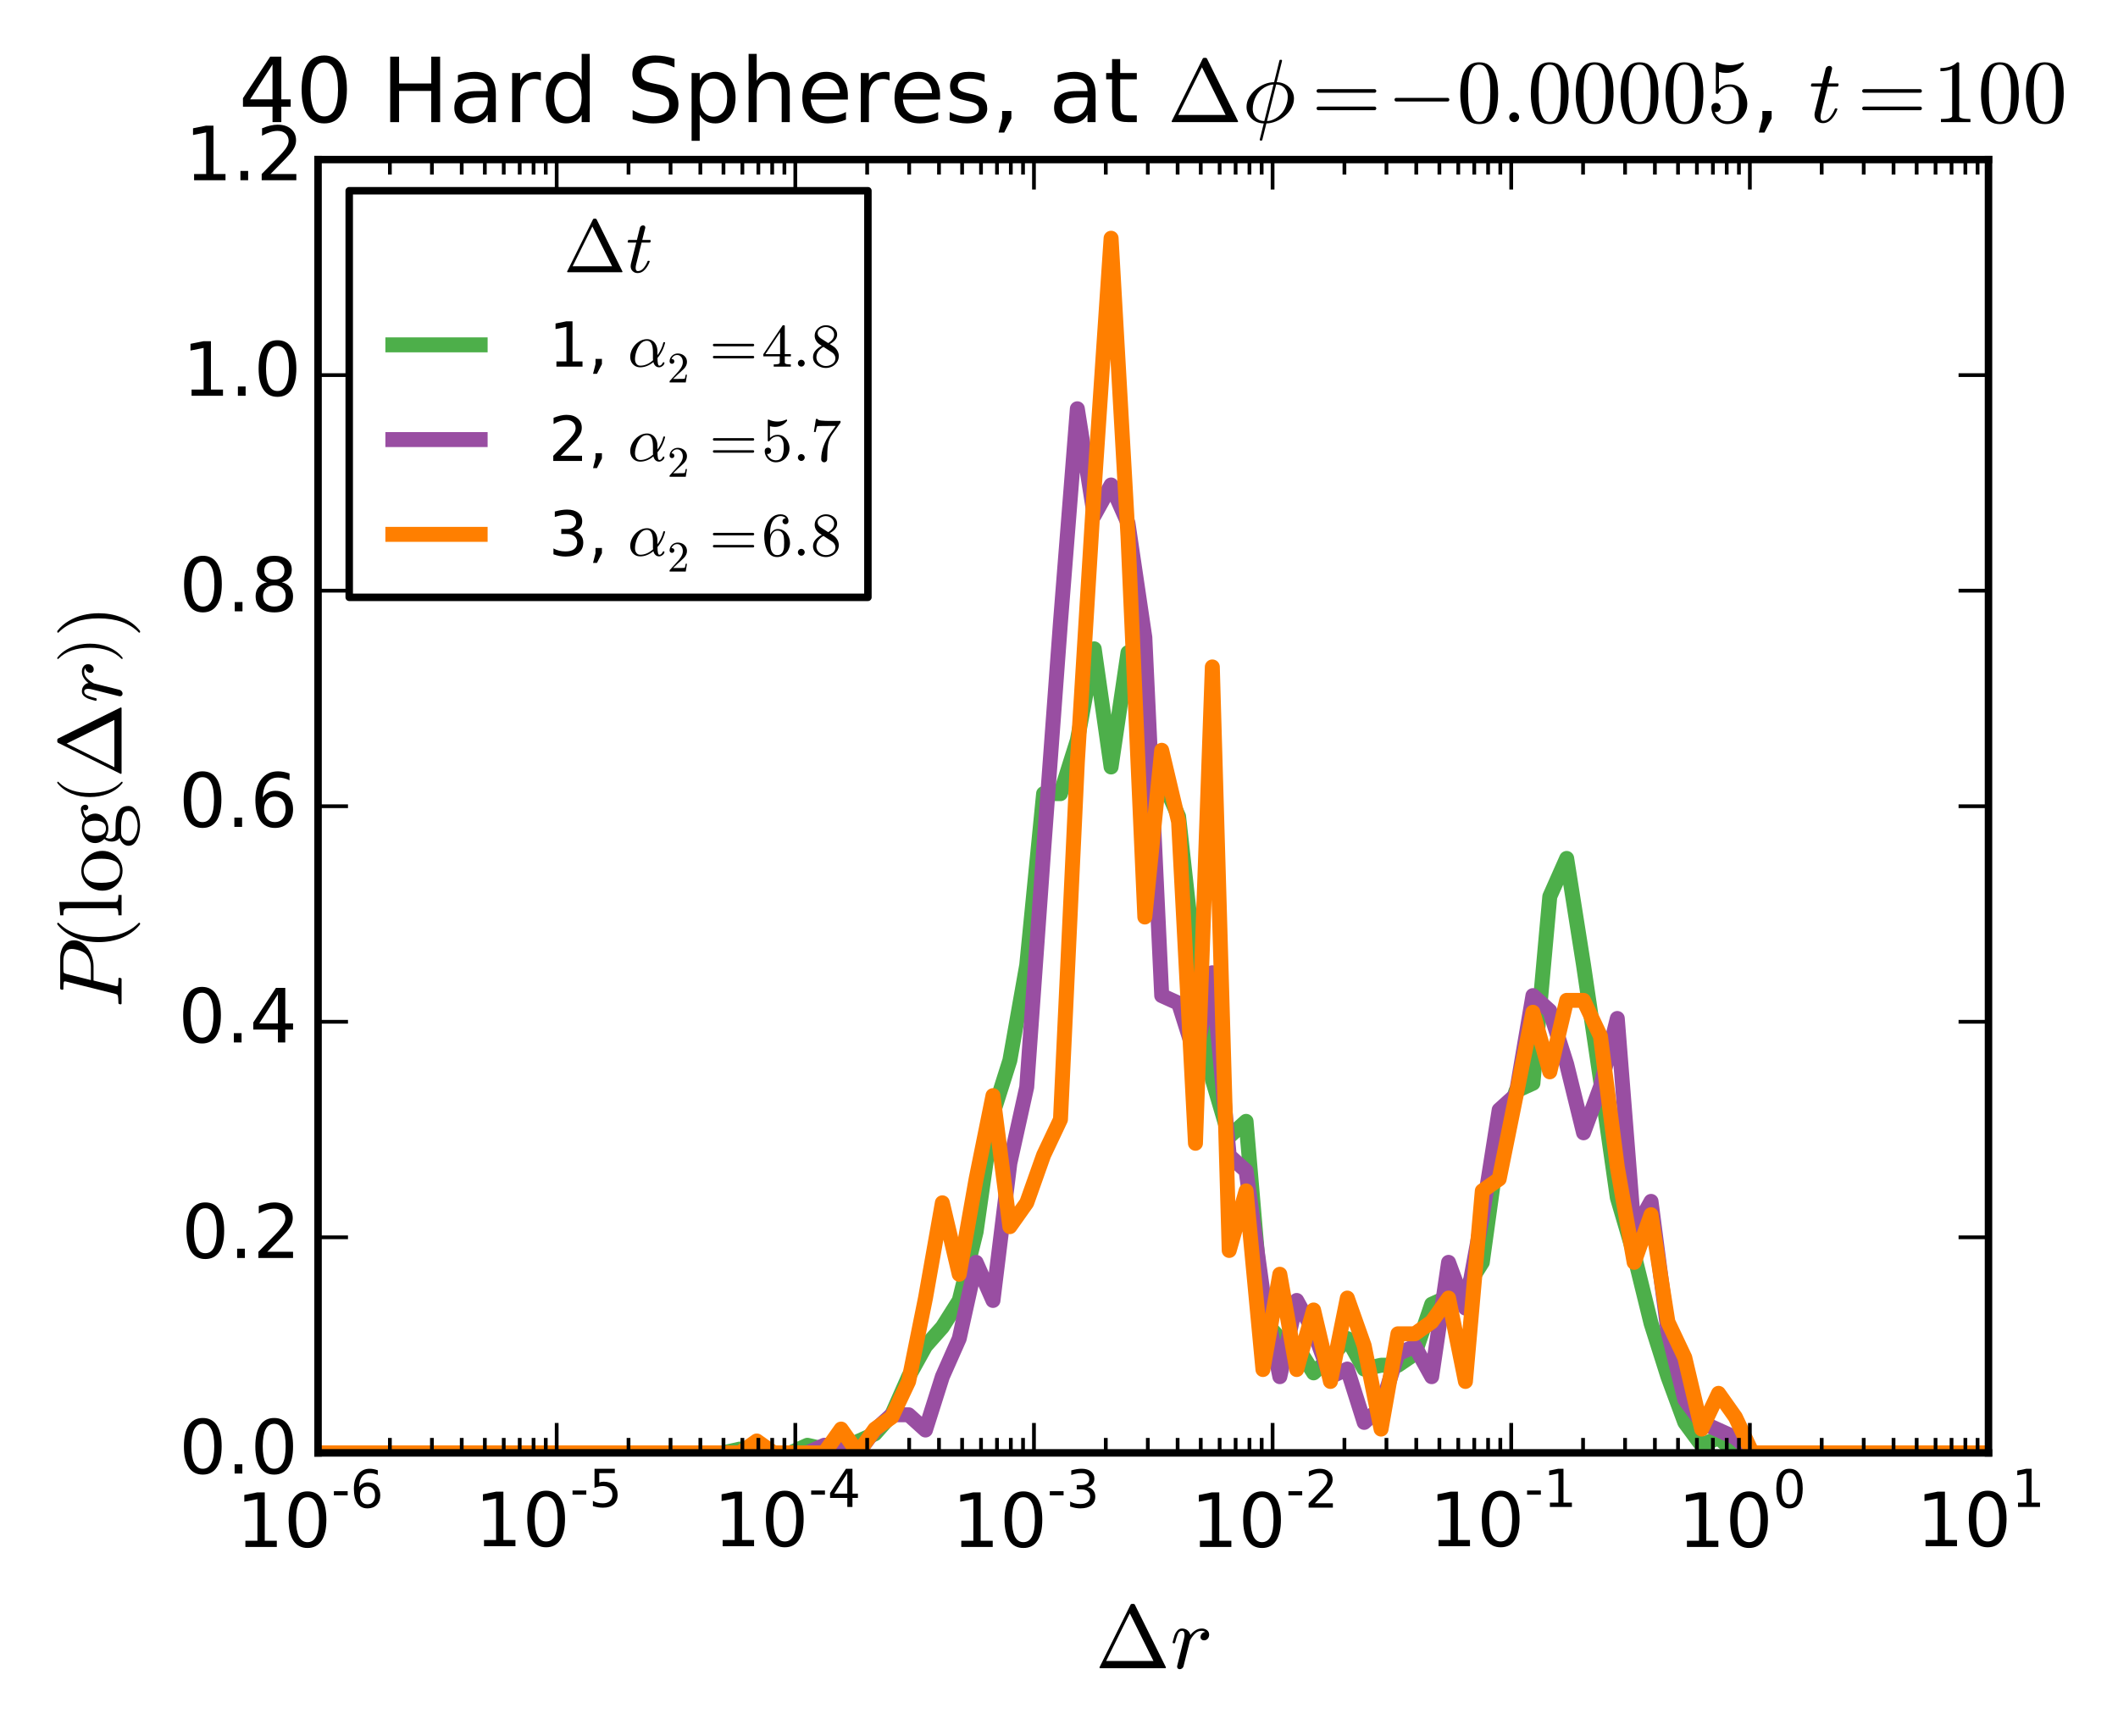 <?xml version="1.0" encoding="utf-8" standalone="no"?>
<!DOCTYPE svg PUBLIC "-//W3C//DTD SVG 1.1//EN"
  "http://www.w3.org/Graphics/SVG/1.1/DTD/svg11.dtd">
<!-- Created with matplotlib (http://matplotlib.org/) -->
<svg height="232pt" version="1.1" viewBox="0 0 283 232" width="283pt" xmlns="http://www.w3.org/2000/svg" xmlns:xlink="http://www.w3.org/1999/xlink">
 <defs>
  <style type="text/css">
*{stroke-linecap:butt;stroke-linejoin:round;}
  </style>
 </defs>
 <g id="figure_1">
  <g id="patch_1">
   <path d="
M0 232.634
L283.517 232.634
L283.517 0
L0 0
z
" style="fill:#ffffff;"/>
  </g>
  <g id="axes_1">
   <g id="patch_2">
    <path d="
M42.497 194.12
L265.697 194.12
L265.697 21.32
L42.497 21.32
z
" style="fill:#ffffff;"/>
   </g>
   <g id="line2d_1">
    <path clip-path="url(#p1b866bbbbd)" d="
M42.497 194.12
L44.751 194.12
L47.006 194.12
L49.26 194.12
L51.515 194.12
L53.769 194.12
L56.024 194.12
L58.278 194.12
L60.533 194.12
L62.788 194.12
L65.042 194.12
L67.297 194.12
L69.551 194.12
L71.806 194.12
L74.06 194.12
L76.315 194.12
L78.569 194.12
L80.824 194.12
L83.078 194.12
L85.333 194.12
L87.588 194.12
L89.842 194.12
L92.097 194.12
L94.351 194.12
L96.606 194.12
L98.86 193.611
L101.115 194.12
L103.369 194.12
L105.624 194.12
L107.878 193.102
L110.133 193.611
L112.387 194.12
L114.642 192.593
L116.897 191.574
L119.151 189.029
L121.406 183.937
L123.66 179.864
L125.915 177.318
L128.169 173.754
L130.424 164.59
L132.678 148.806
L134.933 141.678
L137.187 128.95
L139.442 106.038
L141.697 106.038
L143.951 98.91
L146.206 86.691
L148.46 102.474
L150.715 87.2
L152.969 101.965
L155.224 104.002
L157.478 109.093
L159.733 129.459
L161.987 144.224
L164.242 151.861
L166.497 149.825
L168.751 176.3
L171.006 178.846
L173.26 179.864
L175.515 183.428
L177.769 181.391
L180.024 178.846
L182.278 182.919
L184.533 182.41
L186.787 182.41
L189.042 180.882
L191.297 174.263
L193.551 173.245
L195.806 172.227
L198.06 168.663
L200.315 152.37
L202.569 145.751
L204.824 144.733
L207.078 119.785
L209.333 114.694
L211.587 128.95
L213.842 144.224
L216.097 160.007
L218.351 167.645
L220.606 176.809
L222.86 183.937
L225.115 190.047
L227.369 193.102
L229.624 192.083
L231.878 194.12
L234.133 194.12
L236.387 194.12
L238.642 194.12
L240.897 194.12
L243.151 194.12
L245.406 194.12
L247.66 194.12
L249.915 194.12
L252.169 194.12
L254.424 194.12
L256.678 194.12
L258.933 194.12
L261.187 194.12
L263.442 194.12
L265.697 194.12
L265.697 194.12" style="fill:none;stroke:#4daf4a;stroke-linecap:square;stroke-width:2.0;"/>
   </g>
   <g id="line2d_2">
    <path clip-path="url(#p1b866bbbbd)" d="
M42.497 194.12
L44.751 194.12
L47.006 194.12
L49.26 194.12
L51.515 194.12
L53.769 194.12
L56.024 194.12
L58.278 194.12
L60.533 194.12
L62.788 194.12
L65.042 194.12
L67.297 194.12
L69.551 194.12
L71.806 194.12
L74.06 194.12
L76.315 194.12
L78.569 194.12
L80.824 194.12
L83.078 194.12
L85.333 194.12
L87.588 194.12
L89.842 194.12
L92.097 194.12
L94.351 194.12
L96.606 194.12
L98.86 194.12
L101.115 194.12
L103.369 194.12
L105.624 194.12
L107.878 194.12
L110.133 193.102
L112.387 193.102
L114.642 194.12
L116.897 191.065
L119.151 189.029
L121.406 189.029
L123.66 191.065
L125.915 183.937
L128.169 178.846
L130.424 168.663
L132.678 173.754
L134.933 155.425
L137.187 145.242
L139.442 113.675
L141.697 83.127
L143.951 54.615
L146.206 68.871
L148.46 64.798
L150.715 69.889
L152.969 85.163
L155.224 133.023
L157.478 134.041
L159.733 141.169
L161.987 129.968
L164.242 154.407
L166.497 156.443
L168.751 172.736
L171.006 183.937
L173.26 173.754
L175.515 177.827
L177.769 183.937
L180.024 182.919
L182.278 190.047
L184.533 188.01
L186.787 180.882
L189.042 179.864
L191.297 183.937
L193.551 168.663
L195.806 174.773
L198.06 162.553
L200.315 148.297
L202.569 146.261
L204.824 133.023
L207.078 135.059
L209.333 142.187
L211.587 151.352
L213.842 145.242
L216.097 136.078
L218.351 164.59
L220.606 160.517
L222.86 177.827
L225.115 186.992
L227.369 190.047
L229.624 191.065
L231.878 192.083
L234.133 194.12
L236.387 194.12
L238.642 194.12
L240.897 194.12
L243.151 194.12
L245.406 194.12
L247.66 194.12
L249.915 194.12
L252.169 194.12
L254.424 194.12
L256.678 194.12
L258.933 194.12
L261.187 194.12
L263.442 194.12
L265.697 194.12
L265.697 194.12" style="fill:none;stroke:#994ea2;stroke-linecap:square;stroke-width:2.0;"/>
   </g>
   <g id="line2d_3">
    <path clip-path="url(#p1b866bbbbd)" d="
M42.497 194.12
L44.751 194.12
L47.006 194.12
L49.26 194.12
L51.515 194.12
L53.769 194.12
L56.024 194.12
L58.278 194.12
L60.533 194.12
L62.788 194.12
L65.042 194.12
L67.297 194.12
L69.551 194.12
L71.806 194.12
L74.06 194.12
L76.315 194.12
L78.569 194.12
L80.824 194.12
L83.078 194.12
L85.333 194.12
L87.588 194.12
L89.842 194.12
L92.097 194.12
L94.351 194.12
L96.606 194.12
L98.86 194.12
L101.115 192.529
L103.369 194.12
L105.624 194.12
L107.878 194.12
L110.133 194.12
L112.387 190.938
L114.642 194.12
L116.897 190.938
L119.151 189.347
L121.406 184.574
L123.66 173.436
L125.915 160.708
L128.169 170.254
L130.424 157.525
L132.678 146.388
L134.933 163.89
L137.187 160.708
L139.442 154.343
L141.697 149.57
L143.951 101.838
L146.206 65.243
L148.46 31.831
L150.715 71.608
L152.969 122.522
L155.224 100.247
L157.478 109.793
L159.733 152.752
L161.987 89.109
L164.242 167.072
L166.497 159.116
L168.751 182.983
L171.006 170.254
L173.26 182.983
L175.515 175.027
L177.769 184.574
L180.024 173.436
L182.278 179.8
L184.533 190.938
L186.787 178.209
L189.042 178.209
L191.297 176.618
L193.551 173.436
L195.806 184.574
L198.06 159.116
L200.315 157.525
L202.569 146.388
L204.824 135.25
L207.078 143.206
L209.333 133.659
L211.587 133.659
L213.842 138.433
L216.097 155.934
L218.351 168.663
L220.606 162.299
L222.86 176.618
L225.115 181.391
L227.369 190.938
L229.624 186.165
L231.878 189.347
L234.133 194.12
L236.387 194.12
L238.642 194.12
L240.897 194.12
L243.151 194.12
L245.406 194.12
L247.66 194.12
L249.915 194.12
L252.169 194.12
L254.424 194.12
L256.678 194.12
L258.933 194.12
L261.187 194.12
L263.442 194.12
L265.697 194.12
L265.697 194.12" style="fill:none;stroke:#ff7f00;stroke-linecap:square;stroke-width:2.0;"/>
   </g>
   <g id="patch_3">
    <path d="
M265.697 194.12
L265.697 21.32" style="fill:none;stroke:#000000;stroke-linecap:square;stroke-linejoin:miter;"/>
   </g>
   <g id="patch_4">
    <path d="
M42.497 21.32
L265.697 21.32" style="fill:none;stroke:#000000;stroke-linecap:square;stroke-linejoin:miter;"/>
   </g>
   <g id="patch_5">
    <path d="
M42.497 194.12
L265.697 194.12" style="fill:none;stroke:#000000;stroke-linecap:square;stroke-linejoin:miter;"/>
   </g>
   <g id="patch_6">
    <path d="
M42.497 194.12
L42.497 21.32" style="fill:none;stroke:#000000;stroke-linecap:square;stroke-linejoin:miter;"/>
   </g>
   <g id="matplotlib.axis_1">
    <g id="xtick_1">
     <g id="line2d_4">
      <defs>
       <path d="
M0 0
L0 -4" id="mc7db9fdffb" style="stroke:#000000;stroke-width:0.5;"/>
      </defs>
      <g>
       <use style="stroke:#000000;stroke-width:0.5;" x="42.497" xlink:href="#mc7db9fdffb" y="194.12"/>
      </g>
     </g>
     <g id="line2d_5">
      <defs>
       <path d="
M0 0
L0 4" id="m5a7d422ac3" style="stroke:#000000;stroke-width:0.5;"/>
      </defs>
      <g>
       <use style="stroke:#000000;stroke-width:0.5;" x="42.497" xlink:href="#m5a7d422ac3" y="21.32"/>
      </g>
     </g>
     <g id="text_1">
      <!-- $\mathdefault{10^{-6}}$ -->
      <defs>
       <path d="
M33.016 40.375
Q26.375 40.375 22.484 35.828
Q18.609 31.297 18.609 23.391
Q18.609 15.531 22.484 10.953
Q26.375 6.391 33.016 6.391
Q39.656 6.391 43.531 10.953
Q47.406 15.531 47.406 23.391
Q47.406 31.297 43.531 35.828
Q39.656 40.375 33.016 40.375
M52.594 71.297
L52.594 62.312
Q48.875 64.062 45.094 64.984
Q41.312 65.922 37.594 65.922
Q27.828 65.922 22.672 59.328
Q17.531 52.734 16.797 39.406
Q19.672 43.656 24.016 45.922
Q28.375 48.188 33.594 48.188
Q44.578 48.188 50.953 41.516
Q57.328 34.859 57.328 23.391
Q57.328 12.156 50.688 5.359
Q44.047 -1.422 33.016 -1.422
Q20.359 -1.422 13.672 8.266
Q6.984 17.969 6.984 36.375
Q6.984 53.656 15.188 63.938
Q23.391 74.219 37.203 74.219
Q40.922 74.219 44.703 73.484
Q48.484 72.75 52.594 71.297" id="BitstreamVeraSans-Roman-36"/>
       <path d="
M4.891 31.391
L31.203 31.391
L31.203 23.391
L4.891 23.391
z
" id="BitstreamVeraSans-Roman-2d"/>
       <path d="
M12.406 8.297
L28.516 8.297
L28.516 63.922
L10.984 60.406
L10.984 69.391
L28.422 72.906
L38.281 72.906
L38.281 8.297
L54.391 8.297
L54.391 0
L12.406 0
z
" id="BitstreamVeraSans-Roman-31"/>
       <path d="
M31.781 66.406
Q24.172 66.406 20.328 58.906
Q16.5 51.422 16.5 36.375
Q16.5 21.391 20.328 13.891
Q24.172 6.391 31.781 6.391
Q39.453 6.391 43.281 13.891
Q47.125 21.391 47.125 36.375
Q47.125 51.422 43.281 58.906
Q39.453 66.406 31.781 66.406
M31.781 74.219
Q44.047 74.219 50.516 64.516
Q56.984 54.828 56.984 36.375
Q56.984 17.969 50.516 8.266
Q44.047 -1.422 31.781 -1.422
Q19.531 -1.422 13.062 8.266
Q6.594 17.969 6.594 36.375
Q6.594 54.828 13.062 64.516
Q19.531 74.219 31.781 74.219" id="BitstreamVeraSans-Roman-30"/>
      </defs>
      <g transform="translate(31.547 206.74)scale(0.1 -0.1)">
       <use transform="translate(0.0 0.547)" xlink:href="#BitstreamVeraSans-Roman-31"/>
       <use transform="translate(63.623 0.547)" xlink:href="#BitstreamVeraSans-Roman-30"/>
       <use transform="translate(127.246 53.047)scale(0.7)" xlink:href="#BitstreamVeraSans-Roman-2d"/>
       <use transform="translate(152.505 53.047)scale(0.7)" xlink:href="#BitstreamVeraSans-Roman-36"/>
      </g>
     </g>
    </g>
    <g id="xtick_2">
     <g id="line2d_6">
      <g>
       <use style="stroke:#000000;stroke-width:0.5;" x="74.382" xlink:href="#mc7db9fdffb" y="194.12"/>
      </g>
     </g>
     <g id="line2d_7">
      <g>
       <use style="stroke:#000000;stroke-width:0.5;" x="74.382" xlink:href="#m5a7d422ac3" y="21.32"/>
      </g>
     </g>
     <g id="text_2">
      <!-- $\mathdefault{10^{-5}}$ -->
      <defs>
       <path d="
M10.797 72.906
L49.516 72.906
L49.516 64.594
L19.828 64.594
L19.828 46.734
Q21.969 47.469 24.109 47.828
Q26.266 48.188 28.422 48.188
Q40.625 48.188 47.75 41.5
Q54.891 34.812 54.891 23.391
Q54.891 11.625 47.562 5.094
Q40.234 -1.422 26.906 -1.422
Q22.312 -1.422 17.547 -0.641
Q12.797 0.141 7.719 1.703
L7.719 11.625
Q12.109 9.234 16.797 8.062
Q21.484 6.891 26.703 6.891
Q35.156 6.891 40.078 11.328
Q45.016 15.766 45.016 23.391
Q45.016 31 40.078 35.438
Q35.156 39.891 26.703 39.891
Q22.75 39.891 18.812 39.016
Q14.891 38.141 10.797 36.281
z
" id="BitstreamVeraSans-Roman-35"/>
      </defs>
      <g transform="translate(63.432 206.64)scale(0.1 -0.1)">
       <use transform="translate(0.0 0.466)" xlink:href="#BitstreamVeraSans-Roman-31"/>
       <use transform="translate(63.623 0.466)" xlink:href="#BitstreamVeraSans-Roman-30"/>
       <use transform="translate(127.246 52.966)scale(0.7)" xlink:href="#BitstreamVeraSans-Roman-2d"/>
       <use transform="translate(152.505 52.966)scale(0.7)" xlink:href="#BitstreamVeraSans-Roman-35"/>
      </g>
     </g>
    </g>
    <g id="xtick_3">
     <g id="line2d_8">
      <g>
       <use style="stroke:#000000;stroke-width:0.5;" x="106.268" xlink:href="#mc7db9fdffb" y="194.12"/>
      </g>
     </g>
     <g id="line2d_9">
      <g>
       <use style="stroke:#000000;stroke-width:0.5;" x="106.268" xlink:href="#m5a7d422ac3" y="21.32"/>
      </g>
     </g>
     <g id="text_3">
      <!-- $\mathdefault{10^{-4}}$ -->
      <defs>
       <path d="
M37.797 64.312
L12.891 25.391
L37.797 25.391
z

M35.203 72.906
L47.609 72.906
L47.609 25.391
L58.016 25.391
L58.016 17.188
L47.609 17.188
L47.609 0
L37.797 0
L37.797 17.188
L4.891 17.188
L4.891 26.703
z
" id="BitstreamVeraSans-Roman-34"/>
      </defs>
      <g transform="translate(95.318 206.64)scale(0.1 -0.1)">
       <use transform="translate(0.0 0.466)" xlink:href="#BitstreamVeraSans-Roman-31"/>
       <use transform="translate(63.623 0.466)" xlink:href="#BitstreamVeraSans-Roman-30"/>
       <use transform="translate(127.246 52.966)scale(0.7)" xlink:href="#BitstreamVeraSans-Roman-2d"/>
       <use transform="translate(152.505 52.966)scale(0.7)" xlink:href="#BitstreamVeraSans-Roman-34"/>
      </g>
     </g>
    </g>
    <g id="xtick_4">
     <g id="line2d_10">
      <g>
       <use style="stroke:#000000;stroke-width:0.5;" x="138.154" xlink:href="#mc7db9fdffb" y="194.12"/>
      </g>
     </g>
     <g id="line2d_11">
      <g>
       <use style="stroke:#000000;stroke-width:0.5;" x="138.154" xlink:href="#m5a7d422ac3" y="21.32"/>
      </g>
     </g>
     <g id="text_4">
      <!-- $\mathdefault{10^{-3}}$ -->
      <defs>
       <path d="
M40.578 39.312
Q47.656 37.797 51.625 33
Q55.609 28.219 55.609 21.188
Q55.609 10.406 48.188 4.484
Q40.766 -1.422 27.094 -1.422
Q22.516 -1.422 17.656 -0.516
Q12.797 0.391 7.625 2.203
L7.625 11.719
Q11.719 9.328 16.594 8.109
Q21.484 6.891 26.812 6.891
Q36.078 6.891 40.938 10.547
Q45.797 14.203 45.797 21.188
Q45.797 27.641 41.281 31.266
Q36.766 34.906 28.719 34.906
L20.219 34.906
L20.219 43.016
L29.109 43.016
Q36.375 43.016 40.234 45.922
Q44.094 48.828 44.094 54.297
Q44.094 59.906 40.109 62.906
Q36.141 65.922 28.719 65.922
Q24.656 65.922 20.016 65.031
Q15.375 64.156 9.812 62.312
L9.812 71.094
Q15.438 72.656 20.344 73.438
Q25.25 74.219 29.594 74.219
Q40.828 74.219 47.359 69.109
Q53.906 64.016 53.906 55.328
Q53.906 49.266 50.438 45.094
Q46.969 40.922 40.578 39.312" id="BitstreamVeraSans-Roman-33"/>
      </defs>
      <g transform="translate(127.204 206.74)scale(0.1 -0.1)">
       <use transform="translate(0.0 0.547)" xlink:href="#BitstreamVeraSans-Roman-31"/>
       <use transform="translate(63.623 0.547)" xlink:href="#BitstreamVeraSans-Roman-30"/>
       <use transform="translate(127.246 53.047)scale(0.7)" xlink:href="#BitstreamVeraSans-Roman-2d"/>
       <use transform="translate(152.505 53.047)scale(0.7)" xlink:href="#BitstreamVeraSans-Roman-33"/>
      </g>
     </g>
    </g>
    <g id="xtick_5">
     <g id="line2d_12">
      <g>
       <use style="stroke:#000000;stroke-width:0.5;" x="170.039" xlink:href="#mc7db9fdffb" y="194.12"/>
      </g>
     </g>
     <g id="line2d_13">
      <g>
       <use style="stroke:#000000;stroke-width:0.5;" x="170.039" xlink:href="#m5a7d422ac3" y="21.32"/>
      </g>
     </g>
     <g id="text_5">
      <!-- $\mathdefault{10^{-2}}$ -->
      <defs>
       <path d="
M19.188 8.297
L53.609 8.297
L53.609 0
L7.328 0
L7.328 8.297
Q12.938 14.109 22.625 23.891
Q32.328 33.688 34.812 36.531
Q39.547 41.844 41.422 45.531
Q43.312 49.219 43.312 52.781
Q43.312 58.594 39.234 62.25
Q35.156 65.922 28.609 65.922
Q23.969 65.922 18.812 64.312
Q13.672 62.703 7.812 59.422
L7.812 69.391
Q13.766 71.781 18.938 73
Q24.125 74.219 28.422 74.219
Q39.75 74.219 46.484 68.547
Q53.219 62.891 53.219 53.422
Q53.219 48.922 51.531 44.891
Q49.859 40.875 45.406 35.406
Q44.188 33.984 37.641 27.219
Q31.109 20.453 19.188 8.297" id="BitstreamVeraSans-Roman-32"/>
      </defs>
      <g transform="translate(159.089 206.74)scale(0.1 -0.1)">
       <use transform="translate(0.0 0.547)" xlink:href="#BitstreamVeraSans-Roman-31"/>
       <use transform="translate(63.623 0.547)" xlink:href="#BitstreamVeraSans-Roman-30"/>
       <use transform="translate(127.246 53.047)scale(0.7)" xlink:href="#BitstreamVeraSans-Roman-2d"/>
       <use transform="translate(152.505 53.047)scale(0.7)" xlink:href="#BitstreamVeraSans-Roman-32"/>
      </g>
     </g>
    </g>
    <g id="xtick_6">
     <g id="line2d_14">
      <g>
       <use style="stroke:#000000;stroke-width:0.5;" x="201.925" xlink:href="#mc7db9fdffb" y="194.12"/>
      </g>
     </g>
     <g id="line2d_15">
      <g>
       <use style="stroke:#000000;stroke-width:0.5;" x="201.925" xlink:href="#m5a7d422ac3" y="21.32"/>
      </g>
     </g>
     <g id="text_6">
      <!-- $\mathdefault{10^{-1}}$ -->
      <g transform="translate(190.975 206.64)scale(0.1 -0.1)">
       <use transform="translate(0.0 0.466)" xlink:href="#BitstreamVeraSans-Roman-31"/>
       <use transform="translate(63.623 0.466)" xlink:href="#BitstreamVeraSans-Roman-30"/>
       <use transform="translate(127.246 52.966)scale(0.7)" xlink:href="#BitstreamVeraSans-Roman-2d"/>
       <use transform="translate(152.505 52.966)scale(0.7)" xlink:href="#BitstreamVeraSans-Roman-31"/>
      </g>
     </g>
    </g>
    <g id="xtick_7">
     <g id="line2d_16">
      <g>
       <use style="stroke:#000000;stroke-width:0.5;" x="233.811" xlink:href="#mc7db9fdffb" y="194.12"/>
      </g>
     </g>
     <g id="line2d_17">
      <g>
       <use style="stroke:#000000;stroke-width:0.5;" x="233.811" xlink:href="#m5a7d422ac3" y="21.32"/>
      </g>
     </g>
     <g id="text_7">
      <!-- $\mathdefault{10^{0}}$ -->
      <g transform="translate(224.161 206.74)scale(0.1 -0.1)">
       <use transform="translate(0.0 0.547)" xlink:href="#BitstreamVeraSans-Roman-31"/>
       <use transform="translate(63.623 0.547)" xlink:href="#BitstreamVeraSans-Roman-30"/>
       <use transform="translate(127.246 53.047)scale(0.7)" xlink:href="#BitstreamVeraSans-Roman-30"/>
      </g>
     </g>
    </g>
    <g id="xtick_8">
     <g id="line2d_18">
      <g>
       <use style="stroke:#000000;stroke-width:0.5;" x="265.697" xlink:href="#mc7db9fdffb" y="194.12"/>
      </g>
     </g>
     <g id="line2d_19">
      <g>
       <use style="stroke:#000000;stroke-width:0.5;" x="265.697" xlink:href="#m5a7d422ac3" y="21.32"/>
      </g>
     </g>
     <g id="text_8">
      <!-- $\mathdefault{10^{1}}$ -->
      <g transform="translate(256.047 206.64)scale(0.1 -0.1)">
       <use transform="translate(0.0 0.466)" xlink:href="#BitstreamVeraSans-Roman-31"/>
       <use transform="translate(63.623 0.466)" xlink:href="#BitstreamVeraSans-Roman-30"/>
       <use transform="translate(127.246 52.966)scale(0.7)" xlink:href="#BitstreamVeraSans-Roman-31"/>
      </g>
     </g>
    </g>
    <g id="xtick_9">
     <g id="line2d_20">
      <defs>
       <path d="
M0 0
L0 -2" id="mc21db286a6" style="stroke:#000000;stroke-width:0.5;"/>
      </defs>
      <g>
       <use style="stroke:#000000;stroke-width:0.5;" x="52.095" xlink:href="#mc21db286a6" y="194.12"/>
      </g>
     </g>
     <g id="line2d_21">
      <defs>
       <path d="
M0 0
L0 2" id="ma9c915e141" style="stroke:#000000;stroke-width:0.5;"/>
      </defs>
      <g>
       <use style="stroke:#000000;stroke-width:0.5;" x="52.095" xlink:href="#ma9c915e141" y="21.32"/>
      </g>
     </g>
    </g>
    <g id="xtick_10">
     <g id="line2d_22">
      <g>
       <use style="stroke:#000000;stroke-width:0.5;" x="57.71" xlink:href="#mc21db286a6" y="194.12"/>
      </g>
     </g>
     <g id="line2d_23">
      <g>
       <use style="stroke:#000000;stroke-width:0.5;" x="57.71" xlink:href="#ma9c915e141" y="21.32"/>
      </g>
     </g>
    </g>
    <g id="xtick_11">
     <g id="line2d_24">
      <g>
       <use style="stroke:#000000;stroke-width:0.5;" x="61.694" xlink:href="#mc21db286a6" y="194.12"/>
      </g>
     </g>
     <g id="line2d_25">
      <g>
       <use style="stroke:#000000;stroke-width:0.5;" x="61.694" xlink:href="#ma9c915e141" y="21.32"/>
      </g>
     </g>
    </g>
    <g id="xtick_12">
     <g id="line2d_26">
      <g>
       <use style="stroke:#000000;stroke-width:0.5;" x="64.784" xlink:href="#mc21db286a6" y="194.12"/>
      </g>
     </g>
     <g id="line2d_27">
      <g>
       <use style="stroke:#000000;stroke-width:0.5;" x="64.784" xlink:href="#ma9c915e141" y="21.32"/>
      </g>
     </g>
    </g>
    <g id="xtick_13">
     <g id="line2d_28">
      <g>
       <use style="stroke:#000000;stroke-width:0.5;" x="67.308" xlink:href="#mc21db286a6" y="194.12"/>
      </g>
     </g>
     <g id="line2d_29">
      <g>
       <use style="stroke:#000000;stroke-width:0.5;" x="67.308" xlink:href="#ma9c915e141" y="21.32"/>
      </g>
     </g>
    </g>
    <g id="xtick_14">
     <g id="line2d_30">
      <g>
       <use style="stroke:#000000;stroke-width:0.5;" x="69.443" xlink:href="#mc21db286a6" y="194.12"/>
      </g>
     </g>
     <g id="line2d_31">
      <g>
       <use style="stroke:#000000;stroke-width:0.5;" x="69.443" xlink:href="#ma9c915e141" y="21.32"/>
      </g>
     </g>
    </g>
    <g id="xtick_15">
     <g id="line2d_32">
      <g>
       <use style="stroke:#000000;stroke-width:0.5;" x="71.292" xlink:href="#mc21db286a6" y="194.12"/>
      </g>
     </g>
     <g id="line2d_33">
      <g>
       <use style="stroke:#000000;stroke-width:0.5;" x="71.292" xlink:href="#ma9c915e141" y="21.32"/>
      </g>
     </g>
    </g>
    <g id="xtick_16">
     <g id="line2d_34">
      <g>
       <use style="stroke:#000000;stroke-width:0.5;" x="72.923" xlink:href="#mc21db286a6" y="194.12"/>
      </g>
     </g>
     <g id="line2d_35">
      <g>
       <use style="stroke:#000000;stroke-width:0.5;" x="72.923" xlink:href="#ma9c915e141" y="21.32"/>
      </g>
     </g>
    </g>
    <g id="xtick_17">
     <g id="line2d_36">
      <g>
       <use style="stroke:#000000;stroke-width:0.5;" x="83.981" xlink:href="#mc21db286a6" y="194.12"/>
      </g>
     </g>
     <g id="line2d_37">
      <g>
       <use style="stroke:#000000;stroke-width:0.5;" x="83.981" xlink:href="#ma9c915e141" y="21.32"/>
      </g>
     </g>
    </g>
    <g id="xtick_18">
     <g id="line2d_38">
      <g>
       <use style="stroke:#000000;stroke-width:0.5;" x="89.596" xlink:href="#mc21db286a6" y="194.12"/>
      </g>
     </g>
     <g id="line2d_39">
      <g>
       <use style="stroke:#000000;stroke-width:0.5;" x="89.596" xlink:href="#ma9c915e141" y="21.32"/>
      </g>
     </g>
    </g>
    <g id="xtick_19">
     <g id="line2d_40">
      <g>
       <use style="stroke:#000000;stroke-width:0.5;" x="93.579" xlink:href="#mc21db286a6" y="194.12"/>
      </g>
     </g>
     <g id="line2d_41">
      <g>
       <use style="stroke:#000000;stroke-width:0.5;" x="93.579" xlink:href="#ma9c915e141" y="21.32"/>
      </g>
     </g>
    </g>
    <g id="xtick_20">
     <g id="line2d_42">
      <g>
       <use style="stroke:#000000;stroke-width:0.5;" x="96.669" xlink:href="#mc21db286a6" y="194.12"/>
      </g>
     </g>
     <g id="line2d_43">
      <g>
       <use style="stroke:#000000;stroke-width:0.5;" x="96.669" xlink:href="#ma9c915e141" y="21.32"/>
      </g>
     </g>
    </g>
    <g id="xtick_21">
     <g id="line2d_44">
      <g>
       <use style="stroke:#000000;stroke-width:0.5;" x="99.194" xlink:href="#mc21db286a6" y="194.12"/>
      </g>
     </g>
     <g id="line2d_45">
      <g>
       <use style="stroke:#000000;stroke-width:0.5;" x="99.194" xlink:href="#ma9c915e141" y="21.32"/>
      </g>
     </g>
    </g>
    <g id="xtick_22">
     <g id="line2d_46">
      <g>
       <use style="stroke:#000000;stroke-width:0.5;" x="101.329" xlink:href="#mc21db286a6" y="194.12"/>
      </g>
     </g>
     <g id="line2d_47">
      <g>
       <use style="stroke:#000000;stroke-width:0.5;" x="101.329" xlink:href="#ma9c915e141" y="21.32"/>
      </g>
     </g>
    </g>
    <g id="xtick_23">
     <g id="line2d_48">
      <g>
       <use style="stroke:#000000;stroke-width:0.5;" x="103.178" xlink:href="#mc21db286a6" y="194.12"/>
      </g>
     </g>
     <g id="line2d_49">
      <g>
       <use style="stroke:#000000;stroke-width:0.5;" x="103.178" xlink:href="#ma9c915e141" y="21.32"/>
      </g>
     </g>
    </g>
    <g id="xtick_24">
     <g id="line2d_50">
      <g>
       <use style="stroke:#000000;stroke-width:0.5;" x="104.809" xlink:href="#mc21db286a6" y="194.12"/>
      </g>
     </g>
     <g id="line2d_51">
      <g>
       <use style="stroke:#000000;stroke-width:0.5;" x="104.809" xlink:href="#ma9c915e141" y="21.32"/>
      </g>
     </g>
    </g>
    <g id="xtick_25">
     <g id="line2d_52">
      <g>
       <use style="stroke:#000000;stroke-width:0.5;" x="115.867" xlink:href="#mc21db286a6" y="194.12"/>
      </g>
     </g>
     <g id="line2d_53">
      <g>
       <use style="stroke:#000000;stroke-width:0.5;" x="115.867" xlink:href="#ma9c915e141" y="21.32"/>
      </g>
     </g>
    </g>
    <g id="xtick_26">
     <g id="line2d_54">
      <g>
       <use style="stroke:#000000;stroke-width:0.5;" x="121.481" xlink:href="#mc21db286a6" y="194.12"/>
      </g>
     </g>
     <g id="line2d_55">
      <g>
       <use style="stroke:#000000;stroke-width:0.5;" x="121.481" xlink:href="#ma9c915e141" y="21.32"/>
      </g>
     </g>
    </g>
    <g id="xtick_27">
     <g id="line2d_56">
      <g>
       <use style="stroke:#000000;stroke-width:0.5;" x="125.465" xlink:href="#mc21db286a6" y="194.12"/>
      </g>
     </g>
     <g id="line2d_57">
      <g>
       <use style="stroke:#000000;stroke-width:0.5;" x="125.465" xlink:href="#ma9c915e141" y="21.32"/>
      </g>
     </g>
    </g>
    <g id="xtick_28">
     <g id="line2d_58">
      <g>
       <use style="stroke:#000000;stroke-width:0.5;" x="128.555" xlink:href="#mc21db286a6" y="194.12"/>
      </g>
     </g>
     <g id="line2d_59">
      <g>
       <use style="stroke:#000000;stroke-width:0.5;" x="128.555" xlink:href="#ma9c915e141" y="21.32"/>
      </g>
     </g>
    </g>
    <g id="xtick_29">
     <g id="line2d_60">
      <g>
       <use style="stroke:#000000;stroke-width:0.5;" x="131.08" xlink:href="#mc21db286a6" y="194.12"/>
      </g>
     </g>
     <g id="line2d_61">
      <g>
       <use style="stroke:#000000;stroke-width:0.5;" x="131.08" xlink:href="#ma9c915e141" y="21.32"/>
      </g>
     </g>
    </g>
    <g id="xtick_30">
     <g id="line2d_62">
      <g>
       <use style="stroke:#000000;stroke-width:0.5;" x="133.215" xlink:href="#mc21db286a6" y="194.12"/>
      </g>
     </g>
     <g id="line2d_63">
      <g>
       <use style="stroke:#000000;stroke-width:0.5;" x="133.215" xlink:href="#ma9c915e141" y="21.32"/>
      </g>
     </g>
    </g>
    <g id="xtick_31">
     <g id="line2d_64">
      <g>
       <use style="stroke:#000000;stroke-width:0.5;" x="135.064" xlink:href="#mc21db286a6" y="194.12"/>
      </g>
     </g>
     <g id="line2d_65">
      <g>
       <use style="stroke:#000000;stroke-width:0.5;" x="135.064" xlink:href="#ma9c915e141" y="21.32"/>
      </g>
     </g>
    </g>
    <g id="xtick_32">
     <g id="line2d_66">
      <g>
       <use style="stroke:#000000;stroke-width:0.5;" x="136.695" xlink:href="#mc21db286a6" y="194.12"/>
      </g>
     </g>
     <g id="line2d_67">
      <g>
       <use style="stroke:#000000;stroke-width:0.5;" x="136.695" xlink:href="#ma9c915e141" y="21.32"/>
      </g>
     </g>
    </g>
    <g id="xtick_33">
     <g id="line2d_68">
      <g>
       <use style="stroke:#000000;stroke-width:0.5;" x="147.752" xlink:href="#mc21db286a6" y="194.12"/>
      </g>
     </g>
     <g id="line2d_69">
      <g>
       <use style="stroke:#000000;stroke-width:0.5;" x="147.752" xlink:href="#ma9c915e141" y="21.32"/>
      </g>
     </g>
    </g>
    <g id="xtick_34">
     <g id="line2d_70">
      <g>
       <use style="stroke:#000000;stroke-width:0.5;" x="153.367" xlink:href="#mc21db286a6" y="194.12"/>
      </g>
     </g>
     <g id="line2d_71">
      <g>
       <use style="stroke:#000000;stroke-width:0.5;" x="153.367" xlink:href="#ma9c915e141" y="21.32"/>
      </g>
     </g>
    </g>
    <g id="xtick_35">
     <g id="line2d_72">
      <g>
       <use style="stroke:#000000;stroke-width:0.5;" x="157.351" xlink:href="#mc21db286a6" y="194.12"/>
      </g>
     </g>
     <g id="line2d_73">
      <g>
       <use style="stroke:#000000;stroke-width:0.5;" x="157.351" xlink:href="#ma9c915e141" y="21.32"/>
      </g>
     </g>
    </g>
    <g id="xtick_36">
     <g id="line2d_74">
      <g>
       <use style="stroke:#000000;stroke-width:0.5;" x="160.441" xlink:href="#mc21db286a6" y="194.12"/>
      </g>
     </g>
     <g id="line2d_75">
      <g>
       <use style="stroke:#000000;stroke-width:0.5;" x="160.441" xlink:href="#ma9c915e141" y="21.32"/>
      </g>
     </g>
    </g>
    <g id="xtick_37">
     <g id="line2d_76">
      <g>
       <use style="stroke:#000000;stroke-width:0.5;" x="162.966" xlink:href="#mc21db286a6" y="194.12"/>
      </g>
     </g>
     <g id="line2d_77">
      <g>
       <use style="stroke:#000000;stroke-width:0.5;" x="162.966" xlink:href="#ma9c915e141" y="21.32"/>
      </g>
     </g>
    </g>
    <g id="xtick_38">
     <g id="line2d_78">
      <g>
       <use style="stroke:#000000;stroke-width:0.5;" x="165.1" xlink:href="#mc21db286a6" y="194.12"/>
      </g>
     </g>
     <g id="line2d_79">
      <g>
       <use style="stroke:#000000;stroke-width:0.5;" x="165.1" xlink:href="#ma9c915e141" y="21.32"/>
      </g>
     </g>
    </g>
    <g id="xtick_39">
     <g id="line2d_80">
      <g>
       <use style="stroke:#000000;stroke-width:0.5;" x="166.949" xlink:href="#mc21db286a6" y="194.12"/>
      </g>
     </g>
     <g id="line2d_81">
      <g>
       <use style="stroke:#000000;stroke-width:0.5;" x="166.949" xlink:href="#ma9c915e141" y="21.32"/>
      </g>
     </g>
    </g>
    <g id="xtick_40">
     <g id="line2d_82">
      <g>
       <use style="stroke:#000000;stroke-width:0.5;" x="168.58" xlink:href="#mc21db286a6" y="194.12"/>
      </g>
     </g>
     <g id="line2d_83">
      <g>
       <use style="stroke:#000000;stroke-width:0.5;" x="168.58" xlink:href="#ma9c915e141" y="21.32"/>
      </g>
     </g>
    </g>
    <g id="xtick_41">
     <g id="line2d_84">
      <g>
       <use style="stroke:#000000;stroke-width:0.5;" x="179.638" xlink:href="#mc21db286a6" y="194.12"/>
      </g>
     </g>
     <g id="line2d_85">
      <g>
       <use style="stroke:#000000;stroke-width:0.5;" x="179.638" xlink:href="#ma9c915e141" y="21.32"/>
      </g>
     </g>
    </g>
    <g id="xtick_42">
     <g id="line2d_86">
      <g>
       <use style="stroke:#000000;stroke-width:0.5;" x="185.253" xlink:href="#mc21db286a6" y="194.12"/>
      </g>
     </g>
     <g id="line2d_87">
      <g>
       <use style="stroke:#000000;stroke-width:0.5;" x="185.253" xlink:href="#ma9c915e141" y="21.32"/>
      </g>
     </g>
    </g>
    <g id="xtick_43">
     <g id="line2d_88">
      <g>
       <use style="stroke:#000000;stroke-width:0.5;" x="189.237" xlink:href="#mc21db286a6" y="194.12"/>
      </g>
     </g>
     <g id="line2d_89">
      <g>
       <use style="stroke:#000000;stroke-width:0.5;" x="189.237" xlink:href="#ma9c915e141" y="21.32"/>
      </g>
     </g>
    </g>
    <g id="xtick_44">
     <g id="line2d_90">
      <g>
       <use style="stroke:#000000;stroke-width:0.5;" x="192.327" xlink:href="#mc21db286a6" y="194.12"/>
      </g>
     </g>
     <g id="line2d_91">
      <g>
       <use style="stroke:#000000;stroke-width:0.5;" x="192.327" xlink:href="#ma9c915e141" y="21.32"/>
      </g>
     </g>
    </g>
    <g id="xtick_45">
     <g id="line2d_92">
      <g>
       <use style="stroke:#000000;stroke-width:0.5;" x="194.851" xlink:href="#mc21db286a6" y="194.12"/>
      </g>
     </g>
     <g id="line2d_93">
      <g>
       <use style="stroke:#000000;stroke-width:0.5;" x="194.851" xlink:href="#ma9c915e141" y="21.32"/>
      </g>
     </g>
    </g>
    <g id="xtick_46">
     <g id="line2d_94">
      <g>
       <use style="stroke:#000000;stroke-width:0.5;" x="196.986" xlink:href="#mc21db286a6" y="194.12"/>
      </g>
     </g>
     <g id="line2d_95">
      <g>
       <use style="stroke:#000000;stroke-width:0.5;" x="196.986" xlink:href="#ma9c915e141" y="21.32"/>
      </g>
     </g>
    </g>
    <g id="xtick_47">
     <g id="line2d_96">
      <g>
       <use style="stroke:#000000;stroke-width:0.5;" x="198.835" xlink:href="#mc21db286a6" y="194.12"/>
      </g>
     </g>
     <g id="line2d_97">
      <g>
       <use style="stroke:#000000;stroke-width:0.5;" x="198.835" xlink:href="#ma9c915e141" y="21.32"/>
      </g>
     </g>
    </g>
    <g id="xtick_48">
     <g id="line2d_98">
      <g>
       <use style="stroke:#000000;stroke-width:0.5;" x="200.466" xlink:href="#mc21db286a6" y="194.12"/>
      </g>
     </g>
     <g id="line2d_99">
      <g>
       <use style="stroke:#000000;stroke-width:0.5;" x="200.466" xlink:href="#ma9c915e141" y="21.32"/>
      </g>
     </g>
    </g>
    <g id="xtick_49">
     <g id="line2d_100">
      <g>
       <use style="stroke:#000000;stroke-width:0.5;" x="211.524" xlink:href="#mc21db286a6" y="194.12"/>
      </g>
     </g>
     <g id="line2d_101">
      <g>
       <use style="stroke:#000000;stroke-width:0.5;" x="211.524" xlink:href="#ma9c915e141" y="21.32"/>
      </g>
     </g>
    </g>
    <g id="xtick_50">
     <g id="line2d_102">
      <g>
       <use style="stroke:#000000;stroke-width:0.5;" x="217.138" xlink:href="#mc21db286a6" y="194.12"/>
      </g>
     </g>
     <g id="line2d_103">
      <g>
       <use style="stroke:#000000;stroke-width:0.5;" x="217.138" xlink:href="#ma9c915e141" y="21.32"/>
      </g>
     </g>
    </g>
    <g id="xtick_51">
     <g id="line2d_104">
      <g>
       <use style="stroke:#000000;stroke-width:0.5;" x="221.122" xlink:href="#mc21db286a6" y="194.12"/>
      </g>
     </g>
     <g id="line2d_105">
      <g>
       <use style="stroke:#000000;stroke-width:0.5;" x="221.122" xlink:href="#ma9c915e141" y="21.32"/>
      </g>
     </g>
    </g>
    <g id="xtick_52">
     <g id="line2d_106">
      <g>
       <use style="stroke:#000000;stroke-width:0.5;" x="224.212" xlink:href="#mc21db286a6" y="194.12"/>
      </g>
     </g>
     <g id="line2d_107">
      <g>
       <use style="stroke:#000000;stroke-width:0.5;" x="224.212" xlink:href="#ma9c915e141" y="21.32"/>
      </g>
     </g>
    </g>
    <g id="xtick_53">
     <g id="line2d_108">
      <g>
       <use style="stroke:#000000;stroke-width:0.5;" x="226.737" xlink:href="#mc21db286a6" y="194.12"/>
      </g>
     </g>
     <g id="line2d_109">
      <g>
       <use style="stroke:#000000;stroke-width:0.5;" x="226.737" xlink:href="#ma9c915e141" y="21.32"/>
      </g>
     </g>
    </g>
    <g id="xtick_54">
     <g id="line2d_110">
      <g>
       <use style="stroke:#000000;stroke-width:0.5;" x="228.872" xlink:href="#mc21db286a6" y="194.12"/>
      </g>
     </g>
     <g id="line2d_111">
      <g>
       <use style="stroke:#000000;stroke-width:0.5;" x="228.872" xlink:href="#ma9c915e141" y="21.32"/>
      </g>
     </g>
    </g>
    <g id="xtick_55">
     <g id="line2d_112">
      <g>
       <use style="stroke:#000000;stroke-width:0.5;" x="230.721" xlink:href="#mc21db286a6" y="194.12"/>
      </g>
     </g>
     <g id="line2d_113">
      <g>
       <use style="stroke:#000000;stroke-width:0.5;" x="230.721" xlink:href="#ma9c915e141" y="21.32"/>
      </g>
     </g>
    </g>
    <g id="xtick_56">
     <g id="line2d_114">
      <g>
       <use style="stroke:#000000;stroke-width:0.5;" x="232.352" xlink:href="#mc21db286a6" y="194.12"/>
      </g>
     </g>
     <g id="line2d_115">
      <g>
       <use style="stroke:#000000;stroke-width:0.5;" x="232.352" xlink:href="#ma9c915e141" y="21.32"/>
      </g>
     </g>
    </g>
    <g id="xtick_57">
     <g id="line2d_116">
      <g>
       <use style="stroke:#000000;stroke-width:0.5;" x="243.409" xlink:href="#mc21db286a6" y="194.12"/>
      </g>
     </g>
     <g id="line2d_117">
      <g>
       <use style="stroke:#000000;stroke-width:0.5;" x="243.409" xlink:href="#ma9c915e141" y="21.32"/>
      </g>
     </g>
    </g>
    <g id="xtick_58">
     <g id="line2d_118">
      <g>
       <use style="stroke:#000000;stroke-width:0.5;" x="249.024" xlink:href="#mc21db286a6" y="194.12"/>
      </g>
     </g>
     <g id="line2d_119">
      <g>
       <use style="stroke:#000000;stroke-width:0.5;" x="249.024" xlink:href="#ma9c915e141" y="21.32"/>
      </g>
     </g>
    </g>
    <g id="xtick_59">
     <g id="line2d_120">
      <g>
       <use style="stroke:#000000;stroke-width:0.5;" x="253.008" xlink:href="#mc21db286a6" y="194.12"/>
      </g>
     </g>
     <g id="line2d_121">
      <g>
       <use style="stroke:#000000;stroke-width:0.5;" x="253.008" xlink:href="#ma9c915e141" y="21.32"/>
      </g>
     </g>
    </g>
    <g id="xtick_60">
     <g id="line2d_122">
      <g>
       <use style="stroke:#000000;stroke-width:0.5;" x="256.098" xlink:href="#mc21db286a6" y="194.12"/>
      </g>
     </g>
     <g id="line2d_123">
      <g>
       <use style="stroke:#000000;stroke-width:0.5;" x="256.098" xlink:href="#ma9c915e141" y="21.32"/>
      </g>
     </g>
    </g>
    <g id="xtick_61">
     <g id="line2d_124">
      <g>
       <use style="stroke:#000000;stroke-width:0.5;" x="258.623" xlink:href="#mc21db286a6" y="194.12"/>
      </g>
     </g>
     <g id="line2d_125">
      <g>
       <use style="stroke:#000000;stroke-width:0.5;" x="258.623" xlink:href="#ma9c915e141" y="21.32"/>
      </g>
     </g>
    </g>
    <g id="xtick_62">
     <g id="line2d_126">
      <g>
       <use style="stroke:#000000;stroke-width:0.5;" x="260.757" xlink:href="#mc21db286a6" y="194.12"/>
      </g>
     </g>
     <g id="line2d_127">
      <g>
       <use style="stroke:#000000;stroke-width:0.5;" x="260.757" xlink:href="#ma9c915e141" y="21.32"/>
      </g>
     </g>
    </g>
    <g id="xtick_63">
     <g id="line2d_128">
      <g>
       <use style="stroke:#000000;stroke-width:0.5;" x="262.607" xlink:href="#mc21db286a6" y="194.12"/>
      </g>
     </g>
     <g id="line2d_129">
      <g>
       <use style="stroke:#000000;stroke-width:0.5;" x="262.607" xlink:href="#ma9c915e141" y="21.32"/>
      </g>
     </g>
    </g>
    <g id="xtick_64">
     <g id="line2d_130">
      <g>
       <use style="stroke:#000000;stroke-width:0.5;" x="264.238" xlink:href="#mc21db286a6" y="194.12"/>
      </g>
     </g>
     <g id="line2d_131">
      <g>
       <use style="stroke:#000000;stroke-width:0.5;" x="264.238" xlink:href="#ma9c915e141" y="21.32"/>
      </g>
     </g>
    </g>
    <g id="text_9">
     <!-- $\Delta r$ -->
     <defs>
      <path d="
M5.422 0
Q4.594 0 4.594 0.781
Q4.641 0.875 4.656 0.922
Q4.688 0.984 4.688 1.125
L39.109 70.516
Q39.547 71.578 40.922 71.578
L42.281 71.578
Q43.656 71.578 44.094 70.516
L78.516 1.125
Q78.562 1.031 78.578 0.953
Q78.609 0.875 78.609 0.781
Q78.609 0 77.781 0
z

M12.016 8.016
L64.703 8.016
L38.375 61.078
z
" id="Cmr10-a2"/>
      <path d="
M7.719 1.703
Q7.719 2.297 7.812 2.594
L15.281 32.422
Q16.016 35.203 16.016 37.312
Q16.016 41.609 13.094 41.609
Q9.969 41.609 8.453 37.859
Q6.938 34.125 5.516 28.422
Q5.516 28.125 5.219 27.953
Q4.938 27.781 4.688 27.781
L3.516 27.781
Q3.172 27.781 2.922 28.141
Q2.688 28.516 2.688 28.812
Q3.766 33.156 4.766 36.172
Q5.766 39.203 7.891 41.688
Q10.016 44.188 13.188 44.188
Q16.656 44.188 19.266 42.188
Q21.875 40.188 22.516 36.922
Q25.047 40.234 28.297 42.203
Q31.547 44.188 35.406 44.188
Q38.578 44.188 40.984 42.328
Q43.406 40.484 43.406 37.312
Q43.406 34.766 41.812 32.875
Q40.234 31 37.594 31
Q35.984 31 34.891 32
Q33.797 33.016 33.797 34.625
Q33.797 36.812 35.406 38.547
Q37.016 40.281 39.109 40.281
Q37.5 41.609 35.203 41.609
Q30.906 41.609 27.734 38.547
Q24.562 35.5 22.016 30.812
L14.891 2.203
Q14.547 0.828 13.344 -0.141
Q12.156 -1.125 10.688 -1.125
Q9.469 -1.125 8.594 -0.344
Q7.719 0.438 7.719 1.703" id="Cmmi10-72"/>
     </defs>
     <g transform="translate(146.357 222.938)scale(0.12 -0.12)">
      <use transform="translate(0.0 0.422)" xlink:href="#Cmr10-a2"/>
      <use transform="translate(83.301 0.422)" xlink:href="#Cmmi10-72"/>
     </g>
    </g>
   </g>
   <g id="matplotlib.axis_2">
    <g id="ytick_1">
     <g id="line2d_132">
      <defs>
       <path d="
M0 0
L4 0" id="md7965d1ba0" style="stroke:#000000;stroke-width:0.5;"/>
      </defs>
      <g>
       <use style="stroke:#000000;stroke-width:0.5;" x="42.497" xlink:href="#md7965d1ba0" y="194.12"/>
      </g>
     </g>
     <g id="line2d_133">
      <defs>
       <path d="
M0 0
L-4 0" id="md9a1c1a7cd" style="stroke:#000000;stroke-width:0.5;"/>
      </defs>
      <g>
       <use style="stroke:#000000;stroke-width:0.5;" x="265.697" xlink:href="#md9a1c1a7cd" y="194.12"/>
      </g>
     </g>
     <g id="text_10">
      <!-- 0.0 -->
      <defs>
       <path d="
M10.688 12.406
L21 12.406
L21 0
L10.688 0
z
" id="BitstreamVeraSans-Roman-2e"/>
      </defs>
      <g transform="translate(23.917 196.879)scale(0.1 -0.1)">
       <use xlink:href="#BitstreamVeraSans-Roman-30"/>
       <use x="63.623" xlink:href="#BitstreamVeraSans-Roman-2e"/>
       <use x="95.41" xlink:href="#BitstreamVeraSans-Roman-30"/>
      </g>
     </g>
    </g>
    <g id="ytick_2">
     <g id="line2d_134">
      <g>
       <use style="stroke:#000000;stroke-width:0.5;" x="42.497" xlink:href="#md7965d1ba0" y="165.32"/>
      </g>
     </g>
     <g id="line2d_135">
      <g>
       <use style="stroke:#000000;stroke-width:0.5;" x="265.697" xlink:href="#md9a1c1a7cd" y="165.32"/>
      </g>
     </g>
     <g id="text_11">
      <!-- 0.2 -->
      <g transform="translate(24.254 168.079)scale(0.1 -0.1)">
       <use xlink:href="#BitstreamVeraSans-Roman-30"/>
       <use x="63.623" xlink:href="#BitstreamVeraSans-Roman-2e"/>
       <use x="95.41" xlink:href="#BitstreamVeraSans-Roman-32"/>
      </g>
     </g>
    </g>
    <g id="ytick_3">
     <g id="line2d_136">
      <g>
       <use style="stroke:#000000;stroke-width:0.5;" x="42.497" xlink:href="#md7965d1ba0" y="136.52"/>
      </g>
     </g>
     <g id="line2d_137">
      <g>
       <use style="stroke:#000000;stroke-width:0.5;" x="265.697" xlink:href="#md9a1c1a7cd" y="136.52"/>
      </g>
     </g>
     <g id="text_12">
      <!-- 0.4 -->
      <g transform="translate(23.814 139.279)scale(0.1 -0.1)">
       <use xlink:href="#BitstreamVeraSans-Roman-30"/>
       <use x="63.623" xlink:href="#BitstreamVeraSans-Roman-2e"/>
       <use x="95.41" xlink:href="#BitstreamVeraSans-Roman-34"/>
      </g>
     </g>
    </g>
    <g id="ytick_4">
     <g id="line2d_138">
      <g>
       <use style="stroke:#000000;stroke-width:0.5;" x="42.497" xlink:href="#md7965d1ba0" y="107.72"/>
      </g>
     </g>
     <g id="line2d_139">
      <g>
       <use style="stroke:#000000;stroke-width:0.5;" x="265.697" xlink:href="#md9a1c1a7cd" y="107.72"/>
      </g>
     </g>
     <g id="text_13">
      <!-- 0.6 -->
      <g transform="translate(23.883 110.479)scale(0.1 -0.1)">
       <use xlink:href="#BitstreamVeraSans-Roman-30"/>
       <use x="63.623" xlink:href="#BitstreamVeraSans-Roman-2e"/>
       <use x="95.41" xlink:href="#BitstreamVeraSans-Roman-36"/>
      </g>
     </g>
    </g>
    <g id="ytick_5">
     <g id="line2d_140">
      <g>
       <use style="stroke:#000000;stroke-width:0.5;" x="42.497" xlink:href="#md7965d1ba0" y="78.92"/>
      </g>
     </g>
     <g id="line2d_141">
      <g>
       <use style="stroke:#000000;stroke-width:0.5;" x="265.697" xlink:href="#md9a1c1a7cd" y="78.92"/>
      </g>
     </g>
     <g id="text_14">
      <!-- 0.8 -->
      <defs>
       <path d="
M31.781 34.625
Q24.75 34.625 20.719 30.859
Q16.703 27.094 16.703 20.516
Q16.703 13.922 20.719 10.156
Q24.75 6.391 31.781 6.391
Q38.812 6.391 42.859 10.172
Q46.922 13.969 46.922 20.516
Q46.922 27.094 42.891 30.859
Q38.875 34.625 31.781 34.625
M21.922 38.812
Q15.578 40.375 12.031 44.719
Q8.5 49.078 8.5 55.328
Q8.5 64.062 14.719 69.141
Q20.953 74.219 31.781 74.219
Q42.672 74.219 48.875 69.141
Q55.078 64.062 55.078 55.328
Q55.078 49.078 51.531 44.719
Q48 40.375 41.703 38.812
Q48.828 37.156 52.797 32.312
Q56.781 27.484 56.781 20.516
Q56.781 9.906 50.312 4.234
Q43.844 -1.422 31.781 -1.422
Q19.734 -1.422 13.25 4.234
Q6.781 9.906 6.781 20.516
Q6.781 27.484 10.781 32.312
Q14.797 37.156 21.922 38.812
M18.312 54.391
Q18.312 48.734 21.844 45.562
Q25.391 42.391 31.781 42.391
Q38.141 42.391 41.719 45.562
Q45.312 48.734 45.312 54.391
Q45.312 60.062 41.719 63.234
Q38.141 66.406 31.781 66.406
Q25.391 66.406 21.844 63.234
Q18.312 60.062 18.312 54.391" id="BitstreamVeraSans-Roman-38"/>
      </defs>
      <g transform="translate(23.937 81.679)scale(0.1 -0.1)">
       <use xlink:href="#BitstreamVeraSans-Roman-30"/>
       <use x="63.623" xlink:href="#BitstreamVeraSans-Roman-2e"/>
       <use x="95.41" xlink:href="#BitstreamVeraSans-Roman-38"/>
      </g>
     </g>
    </g>
    <g id="ytick_6">
     <g id="line2d_142">
      <g>
       <use style="stroke:#000000;stroke-width:0.5;" x="42.497" xlink:href="#md7965d1ba0" y="50.12"/>
      </g>
     </g>
     <g id="line2d_143">
      <g>
       <use style="stroke:#000000;stroke-width:0.5;" x="265.697" xlink:href="#md9a1c1a7cd" y="50.12"/>
      </g>
     </g>
     <g id="text_15">
      <!-- 1.0 -->
      <g transform="translate(24.356 52.879)scale(0.1 -0.1)">
       <use xlink:href="#BitstreamVeraSans-Roman-31"/>
       <use x="63.623" xlink:href="#BitstreamVeraSans-Roman-2e"/>
       <use x="95.41" xlink:href="#BitstreamVeraSans-Roman-30"/>
      </g>
     </g>
    </g>
    <g id="ytick_7">
     <g id="line2d_144">
      <g>
       <use style="stroke:#000000;stroke-width:0.5;" x="42.497" xlink:href="#md7965d1ba0" y="21.32"/>
      </g>
     </g>
     <g id="line2d_145">
      <g>
       <use style="stroke:#000000;stroke-width:0.5;" x="265.697" xlink:href="#md9a1c1a7cd" y="21.32"/>
      </g>
     </g>
     <g id="text_16">
      <!-- 1.2 -->
      <g transform="translate(24.693 24.079)scale(0.1 -0.1)">
       <use xlink:href="#BitstreamVeraSans-Roman-31"/>
       <use x="63.623" xlink:href="#BitstreamVeraSans-Roman-2e"/>
       <use x="95.41" xlink:href="#BitstreamVeraSans-Roman-32"/>
      </g>
     </g>
    </g>
    <g id="text_17">
     <!-- $P\left(\log\left(\Delta r\right)\right)$ -->
     <defs>
      <path d="
M25 -1.125
Q19 -1.125 13.859 1.922
Q8.734 4.984 5.75 10.109
Q2.781 15.234 2.781 21.297
Q2.781 25.875 4.422 30.125
Q6.062 34.375 9.109 37.719
Q12.156 41.062 16.203 42.938
Q20.266 44.828 25 44.828
Q31.156 44.828 36.203 41.578
Q41.266 38.328 44.188 32.875
Q47.125 27.438 47.125 21.297
Q47.125 15.281 44.141 10.125
Q41.156 4.984 36.047 1.922
Q30.953 -1.125 25 -1.125
M25 1.812
Q33.016 1.812 35.688 7.609
Q38.375 13.422 38.375 22.406
Q38.375 27.438 37.844 30.734
Q37.312 34.031 35.5 36.719
Q34.375 38.375 32.641 39.625
Q30.906 40.875 28.969 41.531
Q27.047 42.188 25 42.188
Q21.875 42.188 19.062 40.766
Q16.266 39.359 14.406 36.719
Q12.547 33.891 12.031 30.484
Q11.531 27.094 11.531 22.406
Q11.531 16.797 12.5 12.328
Q13.484 7.859 16.438 4.828
Q19.391 1.812 25 1.812" id="Cmr10-6f"/>
      <path d="
M2.781 -7.812
Q2.781 -4.25 5.359 -1.578
Q7.953 1.078 11.531 2.203
Q9.516 3.719 8.469 6
Q7.422 8.297 7.422 10.891
Q7.422 15.578 10.406 19.188
Q5.812 23.688 5.812 29.5
Q5.812 32.625 7.156 35.359
Q8.5 38.094 10.891 40.094
Q13.281 42.094 16.203 43.141
Q19.141 44.188 22.219 44.188
Q28.172 44.188 32.906 40.719
Q34.969 42.922 37.766 44.109
Q40.578 45.312 43.609 45.312
Q45.75 45.312 47.109 43.766
Q48.484 42.234 48.484 40.094
Q48.484 38.875 47.547 37.938
Q46.625 37.016 45.406 37.016
Q44.141 37.016 43.203 37.938
Q42.281 38.875 42.281 40.094
Q42.281 41.938 43.5 42.672
Q38.328 42.672 34.625 39.109
Q36.422 37.312 37.516 34.688
Q38.625 32.078 38.625 29.5
Q38.625 25.25 36.281 21.844
Q33.938 18.453 30.094 16.578
Q26.266 14.703 22.219 14.703
Q16.75 14.703 12.203 17.672
Q10.797 15.719 10.797 13.281
Q10.797 10.641 12.531 8.656
Q14.266 6.688 16.891 6.688
L25.094 6.688
Q31.062 6.688 35.844 5.609
Q40.625 4.547 43.875 1.312
Q47.125 -1.906 47.125 -7.812
Q47.125 -12.203 43.406 -15.109
Q39.703 -18.016 34.547 -19.312
Q29.391 -20.609 25 -20.609
Q20.562 -20.609 15.375 -19.312
Q10.203 -18.016 6.484 -15.109
Q2.781 -12.203 2.781 -7.812
M8.406 -7.812
Q8.406 -11.188 11.141 -13.453
Q13.875 -15.719 17.719 -16.812
Q21.578 -17.922 25 -17.922
Q28.375 -17.922 32.219 -16.812
Q36.078 -15.719 38.781 -13.453
Q41.5 -11.188 41.5 -7.812
Q41.5 -2.594 36.719 -1.047
Q31.938 0.484 25.094 0.484
L16.891 0.484
Q14.594 0.484 12.672 -0.609
Q10.75 -1.703 9.578 -3.688
Q8.406 -5.672 8.406 -7.812
M22.219 17.391
Q30.719 17.391 30.719 29.5
Q30.719 34.719 28.906 38.109
Q27.094 41.5 22.219 41.5
Q17.328 41.5 15.516 38.109
Q13.719 34.719 13.719 29.5
Q13.719 26.172 14.406 23.484
Q15.094 20.797 16.938 19.094
Q18.797 17.391 22.219 17.391" id="Cmr10-67"/>
      <path d="
M3.078 0
L3.078 3.516
Q6.5 3.516 8.688 4.047
Q10.891 4.594 10.891 6.688
L10.891 59.188
Q10.891 61.859 10.078 63.062
Q9.281 64.266 7.766 64.531
Q6.25 64.797 3.078 64.797
L3.078 68.312
L17.922 69.391
L17.922 6.688
Q17.922 4.594 20.109 4.047
Q22.312 3.516 25.688 3.516
L25.688 0
z
" id="Cmr10-6c"/>
      <path d="
M31 -24.812
Q25.438 -20.406 21.406 -14.719
Q17.391 -9.031 14.812 -2.578
Q12.25 3.859 10.984 10.891
Q9.719 17.922 9.719 25
Q9.719 32.172 10.984 39.203
Q12.25 46.234 14.859 52.734
Q17.484 59.234 21.531 64.891
Q25.594 70.562 31 74.812
Q31 75 31.5 75
L32.422 75
Q32.719 75 32.953 74.734
Q33.203 74.469 33.203 74.125
Q33.203 73.688 33.016 73.484
Q28.125 68.703 24.875 63.234
Q21.625 57.766 19.641 51.578
Q17.672 45.406 16.797 38.781
Q15.922 32.172 15.922 25
Q15.922 -6.781 32.906 -23.297
Q33.203 -23.578 33.203 -24.125
Q33.203 -24.359 32.938 -24.672
Q32.672 -25 32.422 -25
L31.5 -25
Q31 -25 31 -24.812" id="Cmr10-28"/>
      <path d="
M4.891 0
Q3.906 0 3.906 1.312
Q3.953 1.562 4.094 2.172
Q4.25 2.781 4.516 3.141
Q4.781 3.516 5.172 3.516
Q11.281 3.516 13.719 4.203
Q14.984 4.641 15.578 6.891
L29.297 61.812
Q29.5 62.797 29.5 63.188
Q29.5 64.266 28.328 64.406
Q26.422 64.797 21.094 64.797
Q20.125 64.797 20.125 66.109
Q20.172 66.359 20.312 66.969
Q20.453 67.578 20.719 67.938
Q21 68.312 21.391 68.312
L55.906 68.312
Q60.641 68.312 65.078 66.625
Q69.531 64.938 72.359 61.469
Q75.203 58.016 75.203 53.078
Q75.203 46.734 70.734 41.75
Q66.266 36.766 59.594 33.984
Q52.938 31.203 46.688 31.203
L30.422 31.203
L24.312 6.5
Q24.125 5.516 24.125 5.078
Q24.125 4.688 24.234 4.422
Q24.359 4.156 24.578 4.078
Q24.812 4 25.297 3.906
Q27.203 3.516 32.516 3.516
Q33.5 3.516 33.5 2.203
Q33.156 0.781 32.953 0.391
Q32.766 0 31.781 0
z

M30.906 34.188
L44.922 34.188
Q54.641 34.188 59.719 39.406
Q62.312 42 63.938 46.875
Q65.578 51.766 65.578 55.719
Q65.578 60.641 61.812 62.719
Q58.062 64.797 52.484 64.797
L42.922 64.797
Q40.188 64.797 39.297 64.328
Q38.422 63.875 37.703 61.375
z
" id="Cmmi10-50"/>
      <path d="
M6.5 -25
Q5.609 -25 5.609 -24.125
Q5.609 -23.688 5.812 -23.484
Q22.906 -6.781 22.906 25
Q22.906 56.781 6 73.297
Q5.609 73.531 5.609 74.125
Q5.609 74.469 5.875 74.734
Q6.156 75 6.5 75
L7.422 75
Q7.719 75 7.906 74.812
Q15.094 69.141 19.875 61.031
Q24.656 52.938 26.875 43.75
Q29.109 34.578 29.109 25
Q29.109 17.922 27.906 11.062
Q26.703 4.203 24.094 -2.453
Q21.484 -9.125 17.484 -14.766
Q13.484 -20.406 7.906 -24.812
Q7.719 -25 7.422 -25
z
" id="Cmr10-29"/>
     </defs>
     <g transform="translate(16.294 134.66)rotate(-90.0)scale(0.12 -0.12)">
      <use transform="translate(0.0 0.422)" xlink:href="#Cmmi10-50"/>
      <use transform="translate(64.209 2.859)scale(0.922)" xlink:href="#Cmr10-28"/>
      <use transform="translate(99.995 0.422)" xlink:href="#Cmr10-6c"/>
      <use transform="translate(127.68 0.422)" xlink:href="#Cmr10-6f"/>
      <use transform="translate(177.68 0.422)" xlink:href="#Cmr10-67"/>
      <use transform="translate(227.68 17.469)scale(0.727)" xlink:href="#Cmr10-28"/>
      <use transform="translate(255.902 0.422)" xlink:href="#Cmr10-a2"/>
      <use transform="translate(339.203 0.422)" xlink:href="#Cmmi10-72"/>
      <use transform="translate(384.32 17.469)scale(0.727)" xlink:href="#Cmr10-29"/>
      <use transform="translate(412.542 2.859)scale(0.922)" xlink:href="#Cmr10-29"/>
     </g>
    </g>
   </g>
   <g id="text_18">
    <!-- 40 Hard Spheres, at $\Delta \phi = -0.00005$, $t=100$ -->
    <defs>
     <path d="
M9.281 0
L9.281 3.516
Q21.781 3.516 21.781 6.688
L21.781 59.188
Q16.609 56.688 8.688 56.688
L8.688 60.203
Q20.953 60.203 27.203 66.609
L28.609 66.609
Q28.953 66.609 29.266 66.328
Q29.594 66.062 29.594 65.719
L29.594 6.688
Q29.594 3.516 42.094 3.516
L42.094 0
z
" id="Cmr10-31"/>
     <path d="
M54.891 33.016
L54.891 0
L45.906 0
L45.906 32.719
Q45.906 40.484 42.875 44.328
Q39.844 48.188 33.797 48.188
Q26.516 48.188 22.312 43.547
Q18.109 38.922 18.109 30.906
L18.109 0
L9.078 0
L9.078 75.984
L18.109 75.984
L18.109 46.188
Q21.344 51.125 25.703 53.562
Q30.078 56 35.797 56
Q45.219 56 50.047 50.172
Q54.891 44.344 54.891 33.016" id="BitstreamVeraSans-Roman-68"/>
     <path d="
M25 -2.203
Q12.75 -2.203 8.328 7.875
Q3.906 17.969 3.906 31.891
Q3.906 40.578 5.484 48.234
Q7.078 55.906 11.781 61.25
Q16.5 66.609 25 66.609
Q31.594 66.609 35.781 63.375
Q39.984 60.156 42.188 55.047
Q44.391 49.953 45.188 44.109
Q46 38.281 46 31.891
Q46 23.297 44.406 15.797
Q42.828 8.297 38.188 3.047
Q33.547 -2.203 25 -2.203
M25 0.391
Q30.562 0.391 33.297 6.094
Q36.031 11.812 36.672 18.75
Q37.312 25.688 37.312 33.5
Q37.312 41.016 36.672 47.359
Q36.031 53.719 33.312 58.859
Q30.609 64.016 25 64.016
Q19.344 64.016 16.609 58.828
Q13.875 53.656 13.234 47.328
Q12.594 41.016 12.594 33.5
Q12.594 27.938 12.859 23
Q13.141 18.062 14.312 12.812
Q15.484 7.562 18.094 3.969
Q20.703 0.391 25 0.391" id="Cmr10-30"/>
     <path d="
M56.203 29.594
L56.203 25.203
L14.891 25.203
Q15.484 15.922 20.484 11.062
Q25.484 6.203 34.422 6.203
Q39.594 6.203 44.453 7.469
Q49.312 8.734 54.109 11.281
L54.109 2.781
Q49.266 0.734 44.188 -0.344
Q39.109 -1.422 33.891 -1.422
Q20.797 -1.422 13.156 6.188
Q5.516 13.812 5.516 26.812
Q5.516 40.234 12.766 48.109
Q20.016 56 32.328 56
Q43.359 56 49.781 48.891
Q56.203 41.797 56.203 29.594
M47.219 32.234
Q47.125 39.594 43.094 43.984
Q39.062 48.391 32.422 48.391
Q24.906 48.391 20.391 44.141
Q15.875 39.891 15.188 32.172
z
" id="BitstreamVeraSans-Roman-65"/>
     <path d="
M11.719 12.406
L22.016 12.406
L22.016 4
L14.016 -11.625
L7.719 -11.625
L11.719 4
z
" id="BitstreamVeraSans-Roman-2c"/>
     <path d="
M8.688 11.375
Q9.719 8.453 11.844 6.047
Q13.969 3.656 16.875 2.312
Q19.781 0.984 22.906 0.984
Q30.125 0.984 32.859 6.594
Q35.594 12.203 35.594 20.219
Q35.594 23.688 35.469 26.047
Q35.359 28.422 34.812 30.609
Q33.891 34.125 31.562 36.766
Q29.25 39.406 25.875 39.406
Q22.516 39.406 20.094 38.375
Q17.672 37.359 16.156 35.984
Q14.656 34.625 13.484 33.109
Q12.312 31.594 12.016 31.5
L10.891 31.5
Q10.641 31.5 10.266 31.812
Q9.906 32.125 9.906 32.422
L9.906 65.828
Q9.906 66.062 10.219 66.328
Q10.547 66.609 10.891 66.609
L11.188 66.609
Q17.922 63.375 25.484 63.375
Q32.906 63.375 39.797 66.609
L40.094 66.609
Q40.438 66.609 40.719 66.359
Q41.016 66.109 41.016 65.828
L41.016 64.891
Q41.016 64.406 40.828 64.406
Q37.406 59.859 32.25 57.312
Q27.094 54.781 21.578 54.781
Q17.578 54.781 13.375 55.906
L13.375 37.016
Q16.703 39.703 19.312 40.844
Q21.922 42 25.984 42
Q31.5 42 35.859 38.812
Q40.234 35.641 42.578 30.531
Q44.922 25.438 44.922 20.125
Q44.922 14.109 41.969 8.984
Q39.016 3.859 33.938 0.828
Q28.859 -2.203 22.906 -2.203
Q17.969 -2.203 13.844 0.328
Q9.719 2.875 7.344 7.172
Q4.984 11.469 4.984 16.312
Q4.984 18.562 6.438 19.969
Q7.906 21.391 10.109 21.391
Q12.312 21.391 13.797 19.938
Q15.281 18.5 15.281 16.312
Q15.281 14.156 13.797 12.672
Q12.312 11.188 10.109 11.188
Q9.766 11.188 9.328 11.25
Q8.891 11.328 8.688 11.375" id="Cmr10-35"/>
     <path d="
M7.516 13.281
Q6.688 13.281 6.141 13.906
Q5.609 14.547 5.609 15.281
Q5.609 16.109 6.141 16.688
Q6.688 17.281 7.516 17.281
L70.312 17.281
Q71.047 17.281 71.578 16.688
Q72.125 16.109 72.125 15.281
Q72.125 14.547 71.578 13.906
Q71.047 13.281 70.312 13.281
z

M7.516 32.719
Q6.688 32.719 6.141 33.297
Q5.609 33.891 5.609 34.719
Q5.609 35.453 6.141 36.078
Q6.688 36.719 7.516 36.719
L70.312 36.719
Q71.047 36.719 71.578 36.078
Q72.125 35.453 72.125 34.719
Q72.125 33.891 71.578 33.297
Q71.047 32.719 70.312 32.719
z
" id="Cmr10-3d"/>
     <path d="
M34.281 27.484
Q23.391 27.484 19.188 25
Q14.984 22.516 14.984 16.5
Q14.984 11.719 18.141 8.906
Q21.297 6.109 26.703 6.109
Q34.188 6.109 38.703 11.406
Q43.219 16.703 43.219 25.484
L43.219 27.484
z

M52.203 31.203
L52.203 0
L43.219 0
L43.219 8.297
Q40.141 3.328 35.547 0.953
Q30.953 -1.422 24.312 -1.422
Q15.922 -1.422 10.953 3.297
Q6 8.016 6 15.922
Q6 25.141 12.172 29.828
Q18.359 34.516 30.609 34.516
L43.219 34.516
L43.219 35.406
Q43.219 41.609 39.141 45
Q35.062 48.391 27.688 48.391
Q23 48.391 18.547 47.266
Q14.109 46.141 10.016 43.891
L10.016 52.203
Q14.938 54.109 19.578 55.047
Q24.219 56 28.609 56
Q40.484 56 46.344 49.844
Q52.203 43.703 52.203 31.203" id="BitstreamVeraSans-Roman-61"/>
     <path d="
M19.391 -19.484
L23.875 -1.422
Q18.797 -1.422 14.406 0.953
Q10.016 3.328 7.344 7.562
Q4.688 11.812 4.688 16.797
Q4.688 22.219 7.375 27.141
Q10.062 32.078 14.719 36.109
Q19.391 40.141 24.75 42.312
Q30.125 44.484 35.406 44.484
L41.406 68.797
Q41.609 69.391 42.188 69.391
L43.406 69.391
Q43.797 69.391 44.031 69.047
Q44.281 68.703 44.281 68.406
L38.281 44.484
Q42.047 44.484 45.562 43.109
Q49.078 41.75 51.781 39.281
Q54.5 36.812 56 33.469
Q57.516 30.125 57.516 26.312
Q57.516 20.906 54.828 15.969
Q52.156 11.031 47.609 7.078
Q43.062 3.125 37.469 0.844
Q31.891 -1.422 26.812 -1.422
L22.219 -19.922
Q22.016 -20.516 21.391 -20.516
L20.219 -20.516
Q19.828 -20.516 19.609 -20.141
Q19.391 -19.781 19.391 -19.484
M24.516 1.219
L34.719 41.891
Q32.172 41.891 29.391 40.859
Q26.609 39.844 24.141 38.281
Q21.688 36.719 19.672 34.719
Q17.234 32.281 15.375 28.953
Q13.531 25.641 12.578 21.953
Q11.625 18.266 11.625 14.703
Q11.625 10.938 13.234 7.859
Q14.844 4.781 17.766 3
Q20.703 1.219 24.516 1.219
M27.484 1.219
Q31.25 1.219 35.5 3.359
Q39.75 5.516 42.484 8.406
Q46.234 12.109 48.406 17.5
Q50.594 22.906 50.594 28.422
Q50.594 32.125 48.969 35.219
Q47.359 38.328 44.422 40.109
Q41.5 41.891 37.703 41.891
z
" id="Cmmi10-c1"/>
     <path d="
M18.312 70.219
L18.312 54.688
L36.812 54.688
L36.812 47.703
L18.312 47.703
L18.312 18.016
Q18.312 11.328 20.141 9.422
Q21.969 7.516 27.594 7.516
L36.812 7.516
L36.812 0
L27.594 0
Q17.188 0 13.234 3.875
Q9.281 7.766 9.281 18.016
L9.281 47.703
L2.688 47.703
L2.688 54.688
L9.281 54.688
L9.281 70.219
z
" id="BitstreamVeraSans-Roman-74"/>
     <path d="
M41.109 46.297
Q39.594 47.172 37.812 47.578
Q36.031 48 33.891 48
Q26.266 48 22.188 43.047
Q18.109 38.094 18.109 28.812
L18.109 0
L9.078 0
L9.078 54.688
L18.109 54.688
L18.109 46.188
Q20.953 51.172 25.484 53.578
Q30.031 56 36.531 56
Q37.453 56 38.578 55.875
Q39.703 55.766 41.062 55.516
z
" id="BitstreamVeraSans-Roman-72"/>
     <path id="BitstreamVeraSans-Roman-20"/>
     <path d="
M18.109 8.203
L18.109 -20.797
L9.078 -20.797
L9.078 54.688
L18.109 54.688
L18.109 46.391
Q20.953 51.266 25.266 53.625
Q29.594 56 35.594 56
Q45.562 56 51.781 48.094
Q58.016 40.188 58.016 27.297
Q58.016 14.406 51.781 6.484
Q45.562 -1.422 35.594 -1.422
Q29.594 -1.422 25.266 0.953
Q20.953 3.328 18.109 8.203
M48.688 27.297
Q48.688 37.203 44.609 42.844
Q40.531 48.484 33.406 48.484
Q26.266 48.484 22.188 42.844
Q18.109 37.203 18.109 27.297
Q18.109 17.391 22.188 11.75
Q26.266 6.109 33.406 6.109
Q40.531 6.109 44.609 11.75
Q48.688 17.391 48.688 27.297" id="BitstreamVeraSans-Roman-70"/>
     <path d="
M10.203 23
Q9.375 23 8.828 23.625
Q8.297 24.266 8.297 25
Q8.297 25.734 8.828 26.359
Q9.375 27 10.203 27
L67.578 27
Q68.359 27 68.875 26.359
Q69.391 25.734 69.391 25
Q69.391 24.266 68.875 23.625
Q68.359 23 67.578 23
z
" id="Cmsy10-a1"/>
     <path d="
M9.812 72.906
L19.672 72.906
L19.672 43.016
L55.516 43.016
L55.516 72.906
L65.375 72.906
L65.375 0
L55.516 0
L55.516 34.719
L19.672 34.719
L19.672 0
L9.812 0
z
" id="BitstreamVeraSans-Roman-48"/>
     <path d="
M53.516 70.516
L53.516 60.891
Q47.906 63.578 42.922 64.891
Q37.938 66.219 33.297 66.219
Q25.25 66.219 20.875 63.094
Q16.5 59.969 16.5 54.203
Q16.5 49.359 19.406 46.891
Q22.312 44.438 30.422 42.922
L36.375 41.703
Q47.406 39.594 52.656 34.297
Q57.906 29 57.906 20.125
Q57.906 9.516 50.797 4.047
Q43.703 -1.422 29.984 -1.422
Q24.812 -1.422 18.969 -0.25
Q13.141 0.922 6.891 3.219
L6.891 13.375
Q12.891 10.016 18.656 8.297
Q24.422 6.594 29.984 6.594
Q38.422 6.594 43.016 9.906
Q47.609 13.234 47.609 19.391
Q47.609 24.75 44.312 27.781
Q41.016 30.812 33.5 32.328
L27.484 33.5
Q16.453 35.688 11.516 40.375
Q6.594 45.062 6.594 53.422
Q6.594 63.094 13.406 68.656
Q20.219 74.219 32.172 74.219
Q37.312 74.219 42.625 73.281
Q47.953 72.359 53.516 70.516" id="BitstreamVeraSans-Roman-53"/>
     <path d="
M45.406 46.391
L45.406 75.984
L54.391 75.984
L54.391 0
L45.406 0
L45.406 8.203
Q42.578 3.328 38.25 0.953
Q33.938 -1.422 27.875 -1.422
Q17.969 -1.422 11.734 6.484
Q5.516 14.406 5.516 27.297
Q5.516 40.188 11.734 48.094
Q17.969 56 27.875 56
Q33.938 56 38.25 53.625
Q42.578 51.266 45.406 46.391
M14.797 27.297
Q14.797 17.391 18.875 11.75
Q22.953 6.109 30.078 6.109
Q37.203 6.109 41.297 11.75
Q45.406 17.391 45.406 27.297
Q45.406 37.203 41.297 42.844
Q37.203 48.484 30.078 48.484
Q22.953 48.484 18.875 42.844
Q14.797 37.203 14.797 27.297" id="BitstreamVeraSans-Roman-64"/>
     <path d="
M8.406 5.516
Q8.406 7.766 10.062 9.375
Q11.719 10.984 13.922 10.984
Q15.281 10.984 16.594 10.25
Q17.922 9.516 18.656 8.203
Q19.391 6.891 19.391 5.516
Q19.391 3.328 17.766 1.656
Q16.156 0 13.922 0
Q11.719 0 10.062 1.656
Q8.406 3.328 8.406 5.516" id="Cmmi10-3a"/>
     <path d="
M44.281 53.078
L44.281 44.578
Q40.484 46.531 36.375 47.5
Q32.281 48.484 27.875 48.484
Q21.188 48.484 17.844 46.438
Q14.5 44.391 14.5 40.281
Q14.5 37.156 16.891 35.375
Q19.281 33.594 26.516 31.984
L29.594 31.297
Q39.156 29.25 43.188 25.516
Q47.219 21.781 47.219 15.094
Q47.219 7.469 41.188 3.016
Q35.156 -1.422 24.609 -1.422
Q20.219 -1.422 15.453 -0.562
Q10.688 0.297 5.422 2
L5.422 11.281
Q10.406 8.688 15.234 7.391
Q20.062 6.109 24.812 6.109
Q31.156 6.109 34.562 8.281
Q37.984 10.453 37.984 14.406
Q37.984 18.062 35.516 20.016
Q33.062 21.969 24.703 23.781
L21.578 24.516
Q13.234 26.266 9.516 29.906
Q5.812 33.547 5.812 39.891
Q5.812 47.609 11.281 51.797
Q16.75 56 26.812 56
Q31.781 56 36.172 55.266
Q40.578 54.547 44.281 53.078" id="BitstreamVeraSans-Roman-73"/>
     <path d="
M6.203 8.109
Q6.203 9.578 6.5 10.891
L13.719 39.594
L3.219 39.594
Q2.203 39.594 2.203 40.922
Q2.594 43.109 3.516 43.109
L14.594 43.109
L18.609 59.422
Q19 60.75 20.172 61.672
Q21.344 62.594 22.797 62.594
Q24.078 62.594 24.922 61.828
Q25.781 61.078 25.781 59.812
Q25.781 59.516 25.75 59.344
Q25.734 59.188 25.688 58.984
L21.688 43.109
L31.984 43.109
Q33.016 43.109 33.016 41.797
Q32.953 41.547 32.812 40.953
Q32.672 40.375 32.422 39.984
Q32.172 39.594 31.688 39.594
L20.797 39.594
L13.625 10.688
Q12.891 7.859 12.891 5.812
Q12.891 1.516 15.828 1.516
Q20.219 1.516 23.609 5.641
Q27 9.766 28.812 14.703
Q29.203 15.281 29.594 15.281
L30.812 15.281
Q31.203 15.281 31.438 15.016
Q31.688 14.75 31.688 14.406
Q31.688 14.203 31.594 14.109
Q29.391 8.062 25.188 3.469
Q21 -1.125 15.578 -1.125
Q11.625 -1.125 8.906 1.453
Q6.203 4.047 6.203 8.109" id="Cmmi10-74"/>
    </defs>
    <g transform="translate(31.877 16.32)scale(0.12 -0.12)">
     <use transform="translate(0.0 0.016)" xlink:href="#BitstreamVeraSans-Roman-34"/>
     <use transform="translate(63.623 0.016)" xlink:href="#BitstreamVeraSans-Roman-30"/>
     <use transform="translate(127.246 0.016)" xlink:href="#BitstreamVeraSans-Roman-20"/>
     <use transform="translate(159.033 0.016)" xlink:href="#BitstreamVeraSans-Roman-48"/>
     <use transform="translate(234.229 0.016)" xlink:href="#BitstreamVeraSans-Roman-61"/>
     <use transform="translate(295.508 0.016)" xlink:href="#BitstreamVeraSans-Roman-72"/>
     <use transform="translate(336.621 0.016)" xlink:href="#BitstreamVeraSans-Roman-64"/>
     <use transform="translate(400.098 0.016)" xlink:href="#BitstreamVeraSans-Roman-20"/>
     <use transform="translate(431.885 0.016)" xlink:href="#BitstreamVeraSans-Roman-53"/>
     <use transform="translate(495.361 0.016)" xlink:href="#BitstreamVeraSans-Roman-70"/>
     <use transform="translate(558.838 0.016)" xlink:href="#BitstreamVeraSans-Roman-68"/>
     <use transform="translate(622.217 0.016)" xlink:href="#BitstreamVeraSans-Roman-65"/>
     <use transform="translate(683.74 0.016)" xlink:href="#BitstreamVeraSans-Roman-72"/>
     <use transform="translate(724.854 0.016)" xlink:href="#BitstreamVeraSans-Roman-65"/>
     <use transform="translate(786.377 0.016)" xlink:href="#BitstreamVeraSans-Roman-73"/>
     <use transform="translate(838.477 0.016)" xlink:href="#BitstreamVeraSans-Roman-2c"/>
     <use transform="translate(870.264 0.016)" xlink:href="#BitstreamVeraSans-Roman-20"/>
     <use transform="translate(902.051 0.016)" xlink:href="#BitstreamVeraSans-Roman-61"/>
     <use transform="translate(963.33 0.016)" xlink:href="#BitstreamVeraSans-Roman-74"/>
     <use transform="translate(1002.539 0.016)" xlink:href="#BitstreamVeraSans-Roman-20"/>
     <use transform="translate(1034.326 0.016)" xlink:href="#Cmr10-a2"/>
     <use transform="translate(1117.627 0.016)" xlink:href="#Cmmi10-c1"/>
     <use transform="translate(1194.707 0.016)" xlink:href="#Cmr10-3d"/>
     <use transform="translate(1278.766 0.016)" xlink:href="#Cmsy10-a1"/>
     <use transform="translate(1356.451 0.016)" xlink:href="#Cmr10-30"/>
     <use transform="translate(1406.451 0.016)" xlink:href="#Cmmi10-3a"/>
     <use transform="translate(1434.994 0.016)" xlink:href="#Cmr10-30"/>
     <use transform="translate(1484.994 0.016)" xlink:href="#Cmr10-30"/>
     <use transform="translate(1534.994 0.016)" xlink:href="#Cmr10-30"/>
     <use transform="translate(1584.994 0.016)" xlink:href="#Cmr10-30"/>
     <use transform="translate(1634.994 0.016)" xlink:href="#Cmr10-35"/>
     <use transform="translate(1684.994 0.016)" xlink:href="#BitstreamVeraSans-Roman-2c"/>
     <use transform="translate(1716.781 0.016)" xlink:href="#BitstreamVeraSans-Roman-20"/>
     <use transform="translate(1748.568 0.016)" xlink:href="#Cmmi10-74"/>
     <use transform="translate(1802.211 0.016)" xlink:href="#Cmr10-3d"/>
     <use transform="translate(1886.27 0.016)" xlink:href="#Cmr10-31"/>
     <use transform="translate(1936.27 0.016)" xlink:href="#Cmr10-30"/>
     <use transform="translate(1986.27 0.016)" xlink:href="#Cmr10-30"/>
    </g>
   </g>
   <g id="legend_1">
    <g id="patch_7">
     <path d="
M46.662 79.808
L115.967 79.808
L115.967 25.485
L46.662 25.485
z
" style="fill:#ffffff;stroke:#000000;stroke-linejoin:miter;"/>
    </g>
    <g id="text_19">
     <!-- $\Delta t$ -->
     <g transform="translate(75.314 36.415)scale(0.1 -0.1)">
      <use transform="translate(0.0 0.422)" xlink:href="#Cmr10-a2"/>
      <use transform="translate(83.301 0.422)" xlink:href="#Cmmi10-74"/>
     </g>
    </g>
    <g id="line2d_146">
     <path d="
M52.493 46.074
L64.155 46.074" style="fill:none;stroke:#4daf4a;stroke-linecap:square;stroke-width:2.0;"/>
    </g>
    <g id="line2d_147"/>
    <g id="text_20">
     <!-- 1, $\alpha_2=4.8$ -->
     <defs>
      <path d="
M4.984 0
L4.984 2.688
Q4.984 2.938 5.172 3.219
L20.703 20.406
Q24.219 24.219 26.406 26.797
Q28.609 29.391 30.75 32.766
Q32.906 36.141 34.156 39.625
Q35.406 43.109 35.406 47.016
Q35.406 51.125 33.891 54.859
Q32.375 58.594 29.375 60.844
Q26.375 63.094 22.125 63.094
Q17.781 63.094 14.312 60.469
Q10.844 57.859 9.422 53.719
Q9.812 53.812 10.5 53.812
Q12.75 53.812 14.328 52.297
Q15.922 50.781 15.922 48.391
Q15.922 46.094 14.328 44.5
Q12.75 42.922 10.5 42.922
Q8.156 42.922 6.562 44.547
Q4.984 46.188 4.984 48.391
Q4.984 52.156 6.391 55.438
Q7.812 58.734 10.469 61.297
Q13.141 63.875 16.484 65.234
Q19.828 66.609 23.578 66.609
Q29.297 66.609 34.219 64.188
Q39.156 61.766 42.031 57.344
Q44.922 52.938 44.922 47.016
Q44.922 42.672 43.016 38.766
Q41.109 34.859 38.125 31.656
Q35.156 28.469 30.516 24.406
Q25.875 20.359 24.422 19
L13.094 8.109
L22.703 8.109
Q29.781 8.109 34.547 8.219
Q39.312 8.344 39.594 8.594
Q40.766 9.859 42 17.828
L44.922 17.828
L42.094 0
z
" id="Cmr10-32"/>
      <path d="
M20.125 -1.125
Q15.375 -1.125 11.688 1.125
Q8.016 3.375 6 7.172
Q4 10.984 4 15.828
Q4 22.609 7.781 29.25
Q11.578 35.891 17.844 40.031
Q24.125 44.188 31 44.188
Q36.078 44.188 39.938 41.531
Q43.797 38.875 45.797 34.453
Q47.797 30.031 47.797 25
L47.906 18.312
Q51.312 23.047 53.688 28.141
Q56.062 33.25 57.328 38.719
Q57.516 39.312 58.109 39.312
L59.281 39.312
Q60.203 39.312 60.203 38.375
Q60.203 38.281 60.109 38.094
Q58.938 33.5 57.172 29.266
Q55.422 25.047 53.047 21.094
Q50.688 17.141 47.906 13.922
Q47.906 1.516 50.781 1.516
Q52.641 1.516 53.828 2.609
Q55.031 3.719 55.938 5.328
Q56.844 6.938 57.078 6.984
L58.297 6.984
Q59.078 6.984 59.078 6
Q59.078 3.516 56.219 1.188
Q53.375 -1.125 50.594 -1.125
Q46.969 -1.125 44.578 1.219
Q42.188 3.562 41.312 7.328
Q36.625 3.328 31.156 1.094
Q25.688 -1.125 20.125 -1.125
M20.312 1.516
Q31 1.516 40.828 10.297
Q40.766 10.891 40.672 11.734
Q40.578 12.594 40.578 12.703
L40.578 23.484
Q40.578 41.609 30.812 41.609
Q24.953 41.609 20.547 36.594
Q16.156 31.594 13.938 24.625
Q11.719 17.672 11.719 11.922
Q11.719 7.562 13.938 4.531
Q16.156 1.516 20.312 1.516" id="Cmmi10-ae"/>
      <path d="
M4.203 15.188
Q4.203 21.188 8.156 25.797
Q12.109 30.422 18.312 33.5
L14.594 35.891
Q11.188 38.141 9.031 41.875
Q6.891 45.609 6.891 49.703
Q6.891 54.5 9.406 58.344
Q11.922 62.203 16.094 64.406
Q20.266 66.609 25 66.609
Q29.438 66.609 33.562 64.797
Q37.703 62.984 40.359 59.609
Q43.016 56.25 43.016 51.609
Q43.016 48.25 41.422 45.359
Q39.844 42.484 37.078 40.188
Q34.328 37.891 31.203 36.281
L36.922 32.625
Q40.875 30.031 43.281 25.828
Q45.703 21.625 45.703 17
Q45.703 11.578 42.797 7.125
Q39.891 2.688 35.109 0.234
Q30.328 -2.203 25 -2.203
Q19.828 -2.203 15.016 -0.094
Q10.203 2 7.203 5.984
Q4.203 9.969 4.203 15.188
M9.625 15.188
Q9.625 11.234 11.797 7.953
Q13.969 4.688 17.531 2.828
Q21.094 0.984 25 0.984
Q30.812 0.984 35.547 4.375
Q40.281 7.766 40.281 13.375
Q40.281 15.281 39.516 17.156
Q38.766 19.047 37.422 20.578
Q36.078 22.125 34.422 23.094
L21 31.781
Q17.875 30.125 15.25 27.578
Q12.641 25.047 11.125 21.875
Q9.625 18.703 9.625 15.188
M16.5 45.703
L28.609 37.891
Q32.812 40.328 35.5 43.797
Q38.188 47.266 38.188 51.609
Q38.188 54.984 36.297 57.781
Q34.422 60.594 31.391 62.156
Q28.375 63.719 24.906 63.719
Q21.875 63.719 18.797 62.547
Q15.719 61.375 13.719 59.047
Q11.719 56.734 11.719 53.609
Q11.719 48.922 16.5 45.703" id="Cmr10-38"/>
      <path d="
M2.781 16.5
L2.781 20.016
L33.688 66.109
Q34.031 66.609 34.719 66.609
L36.188 66.609
Q37.312 66.609 37.312 65.484
L37.312 20.016
L47.125 20.016
L47.125 16.5
L37.312 16.5
L37.312 6.688
Q37.312 4.641 40.234 4.078
Q43.172 3.516 47.016 3.516
L47.016 0
L19.484 0
L19.484 3.516
Q23.344 3.516 26.266 4.078
Q29.203 4.641 29.203 6.688
L29.203 16.5
z

M6.109 20.016
L29.781 20.016
L29.781 55.422
z
" id="Cmr10-34"/>
     </defs>
     <g transform="translate(73.318 48.99)scale(0.083 -0.083)">
      <use transform="translate(0.0 0.094)" xlink:href="#BitstreamVeraSans-Roman-31"/>
      <use transform="translate(63.623 0.094)" xlink:href="#BitstreamVeraSans-Roman-2c"/>
      <use transform="translate(95.41 0.094)" xlink:href="#BitstreamVeraSans-Roman-20"/>
      <use transform="translate(127.197 0.094)" xlink:href="#Cmmi10-ae"/>
      <use transform="translate(191.113 -25.416)scale(0.7)" xlink:href="#Cmr10-32"/>
      <use transform="translate(258.672 0.094)" xlink:href="#Cmr10-3d"/>
      <use transform="translate(342.73 0.094)" xlink:href="#Cmr10-34"/>
      <use transform="translate(392.73 0.094)" xlink:href="#Cmmi10-3a"/>
      <use transform="translate(421.273 0.094)" xlink:href="#Cmr10-38"/>
     </g>
    </g>
    <g id="line2d_148">
     <path d="
M52.493 58.734
L64.155 58.734" style="fill:none;stroke:#994ea2;stroke-linecap:square;stroke-width:2.0;"/>
    </g>
    <g id="line2d_149"/>
    <g id="text_21">
     <!-- 2, $\alpha_2=5.7$ -->
     <defs>
      <path d="
M17.391 2.594
Q17.391 8.156 18.359 13.469
Q19.344 18.797 21.219 24
Q23.094 29.203 25.75 34.203
Q28.422 39.203 31.594 43.609
L40.719 56.297
L29.297 56.297
Q11.531 56.297 10.984 55.812
Q9.672 54.203 8.5 46.578
L5.609 46.578
L8.891 67.578
L11.812 67.578
L11.812 67.281
Q11.812 65.484 17.922 64.938
Q24.031 64.406 29.891 64.406
L48.484 64.406
L48.484 61.812
Q48.484 61.719 48.453 61.672
Q48.438 61.625 48.391 61.531
L34.625 42.188
Q29.547 34.672 28.266 25.484
Q27 16.312 27 2.594
Q27 0.641 25.578 -0.781
Q24.172 -2.203 22.219 -2.203
Q20.219 -2.203 18.797 -0.781
Q17.391 0.641 17.391 2.594" id="Cmr10-37"/>
     </defs>
     <g transform="translate(73.318 61.65)scale(0.083 -0.083)">
      <use transform="translate(0.0 0.781)" xlink:href="#BitstreamVeraSans-Roman-32"/>
      <use transform="translate(63.623 0.781)" xlink:href="#BitstreamVeraSans-Roman-2c"/>
      <use transform="translate(95.41 0.781)" xlink:href="#BitstreamVeraSans-Roman-20"/>
      <use transform="translate(127.197 0.781)" xlink:href="#Cmmi10-ae"/>
      <use transform="translate(191.113 -24.728)scale(0.7)" xlink:href="#Cmr10-32"/>
      <use transform="translate(258.672 0.781)" xlink:href="#Cmr10-3d"/>
      <use transform="translate(342.73 0.781)" xlink:href="#Cmr10-35"/>
      <use transform="translate(392.73 0.781)" xlink:href="#Cmmi10-3a"/>
      <use transform="translate(421.273 0.781)" xlink:href="#Cmr10-37"/>
     </g>
    </g>
    <g id="line2d_150">
     <path d="
M52.493 71.395
L64.155 71.395" style="fill:none;stroke:#ff7f00;stroke-linecap:square;stroke-width:2.0;"/>
    </g>
    <g id="line2d_151"/>
    <g id="text_22">
     <!-- 3, $\alpha_2=6.8$ -->
     <defs>
      <path d="
M25 -2.203
Q18.797 -2.203 14.641 1.094
Q10.5 4.391 8.219 9.641
Q5.953 14.891 5.078 20.656
Q4.203 26.422 4.203 32.328
Q4.203 40.234 7.281 48.188
Q10.359 56.156 16.328 61.375
Q22.312 66.609 30.516 66.609
Q33.938 66.609 36.891 65.312
Q39.844 64.016 41.531 61.5
Q43.219 58.984 43.219 55.422
Q43.219 53.375 41.828 51.984
Q40.438 50.594 38.375 50.594
Q36.422 50.594 35 52
Q33.594 53.422 33.594 55.422
Q33.594 57.375 35 58.781
Q36.422 60.203 38.375 60.203
L38.922 60.203
Q37.641 62.016 35.328 62.859
Q33.016 63.719 30.516 63.719
Q27.484 63.719 24.922 62.391
Q22.359 61.078 20.312 58.828
Q18.266 56.594 16.891 53.875
Q15.531 51.172 14.766 47.703
Q14.016 44.234 13.812 41.203
Q13.625 38.188 13.625 33.594
Q15.375 37.703 18.594 40.312
Q21.828 42.922 25.875 42.922
Q30.328 42.922 33.984 41.109
Q37.641 39.312 40.281 36.109
Q42.922 32.906 44.312 28.797
Q45.703 24.703 45.703 20.516
Q45.703 14.656 43.094 9.344
Q40.484 4.047 35.734 0.922
Q31 -2.203 25 -2.203
M25 0.984
Q28.859 0.984 31.203 2.734
Q33.547 4.5 34.641 7.391
Q35.75 10.297 36.016 13.25
Q36.281 16.219 36.281 20.516
Q36.281 26.172 35.734 30.172
Q35.203 34.188 32.812 37.234
Q30.422 40.281 25.484 40.281
Q21.438 40.281 18.828 37.547
Q16.219 34.812 15.016 30.641
Q13.812 26.469 13.812 22.609
Q13.812 21.297 13.922 20.609
Q13.922 20.453 13.891 20.359
Q13.875 20.266 13.812 20.125
Q13.812 15.828 14.688 11.422
Q15.578 7.031 18.062 4
Q20.562 0.984 25 0.984" id="Cmr10-36"/>
     </defs>
     <g transform="translate(73.318 74.31)scale(0.083 -0.083)">
      <use transform="translate(0.0 0.781)" xlink:href="#BitstreamVeraSans-Roman-33"/>
      <use transform="translate(63.623 0.781)" xlink:href="#BitstreamVeraSans-Roman-2c"/>
      <use transform="translate(95.41 0.781)" xlink:href="#BitstreamVeraSans-Roman-20"/>
      <use transform="translate(127.197 0.781)" xlink:href="#Cmmi10-ae"/>
      <use transform="translate(191.113 -24.728)scale(0.7)" xlink:href="#Cmr10-32"/>
      <use transform="translate(258.672 0.781)" xlink:href="#Cmr10-3d"/>
      <use transform="translate(342.73 0.781)" xlink:href="#Cmr10-36"/>
      <use transform="translate(392.73 0.781)" xlink:href="#Cmmi10-3a"/>
      <use transform="translate(421.273 0.781)" xlink:href="#Cmr10-38"/>
     </g>
    </g>
   </g>
  </g>
 </g>
 <defs>
  <clipPath id="p1b866bbbbd">
   <rect height="172.8" width="223.2" x="42.497" y="21.32"/>
  </clipPath>
 </defs>
</svg>
